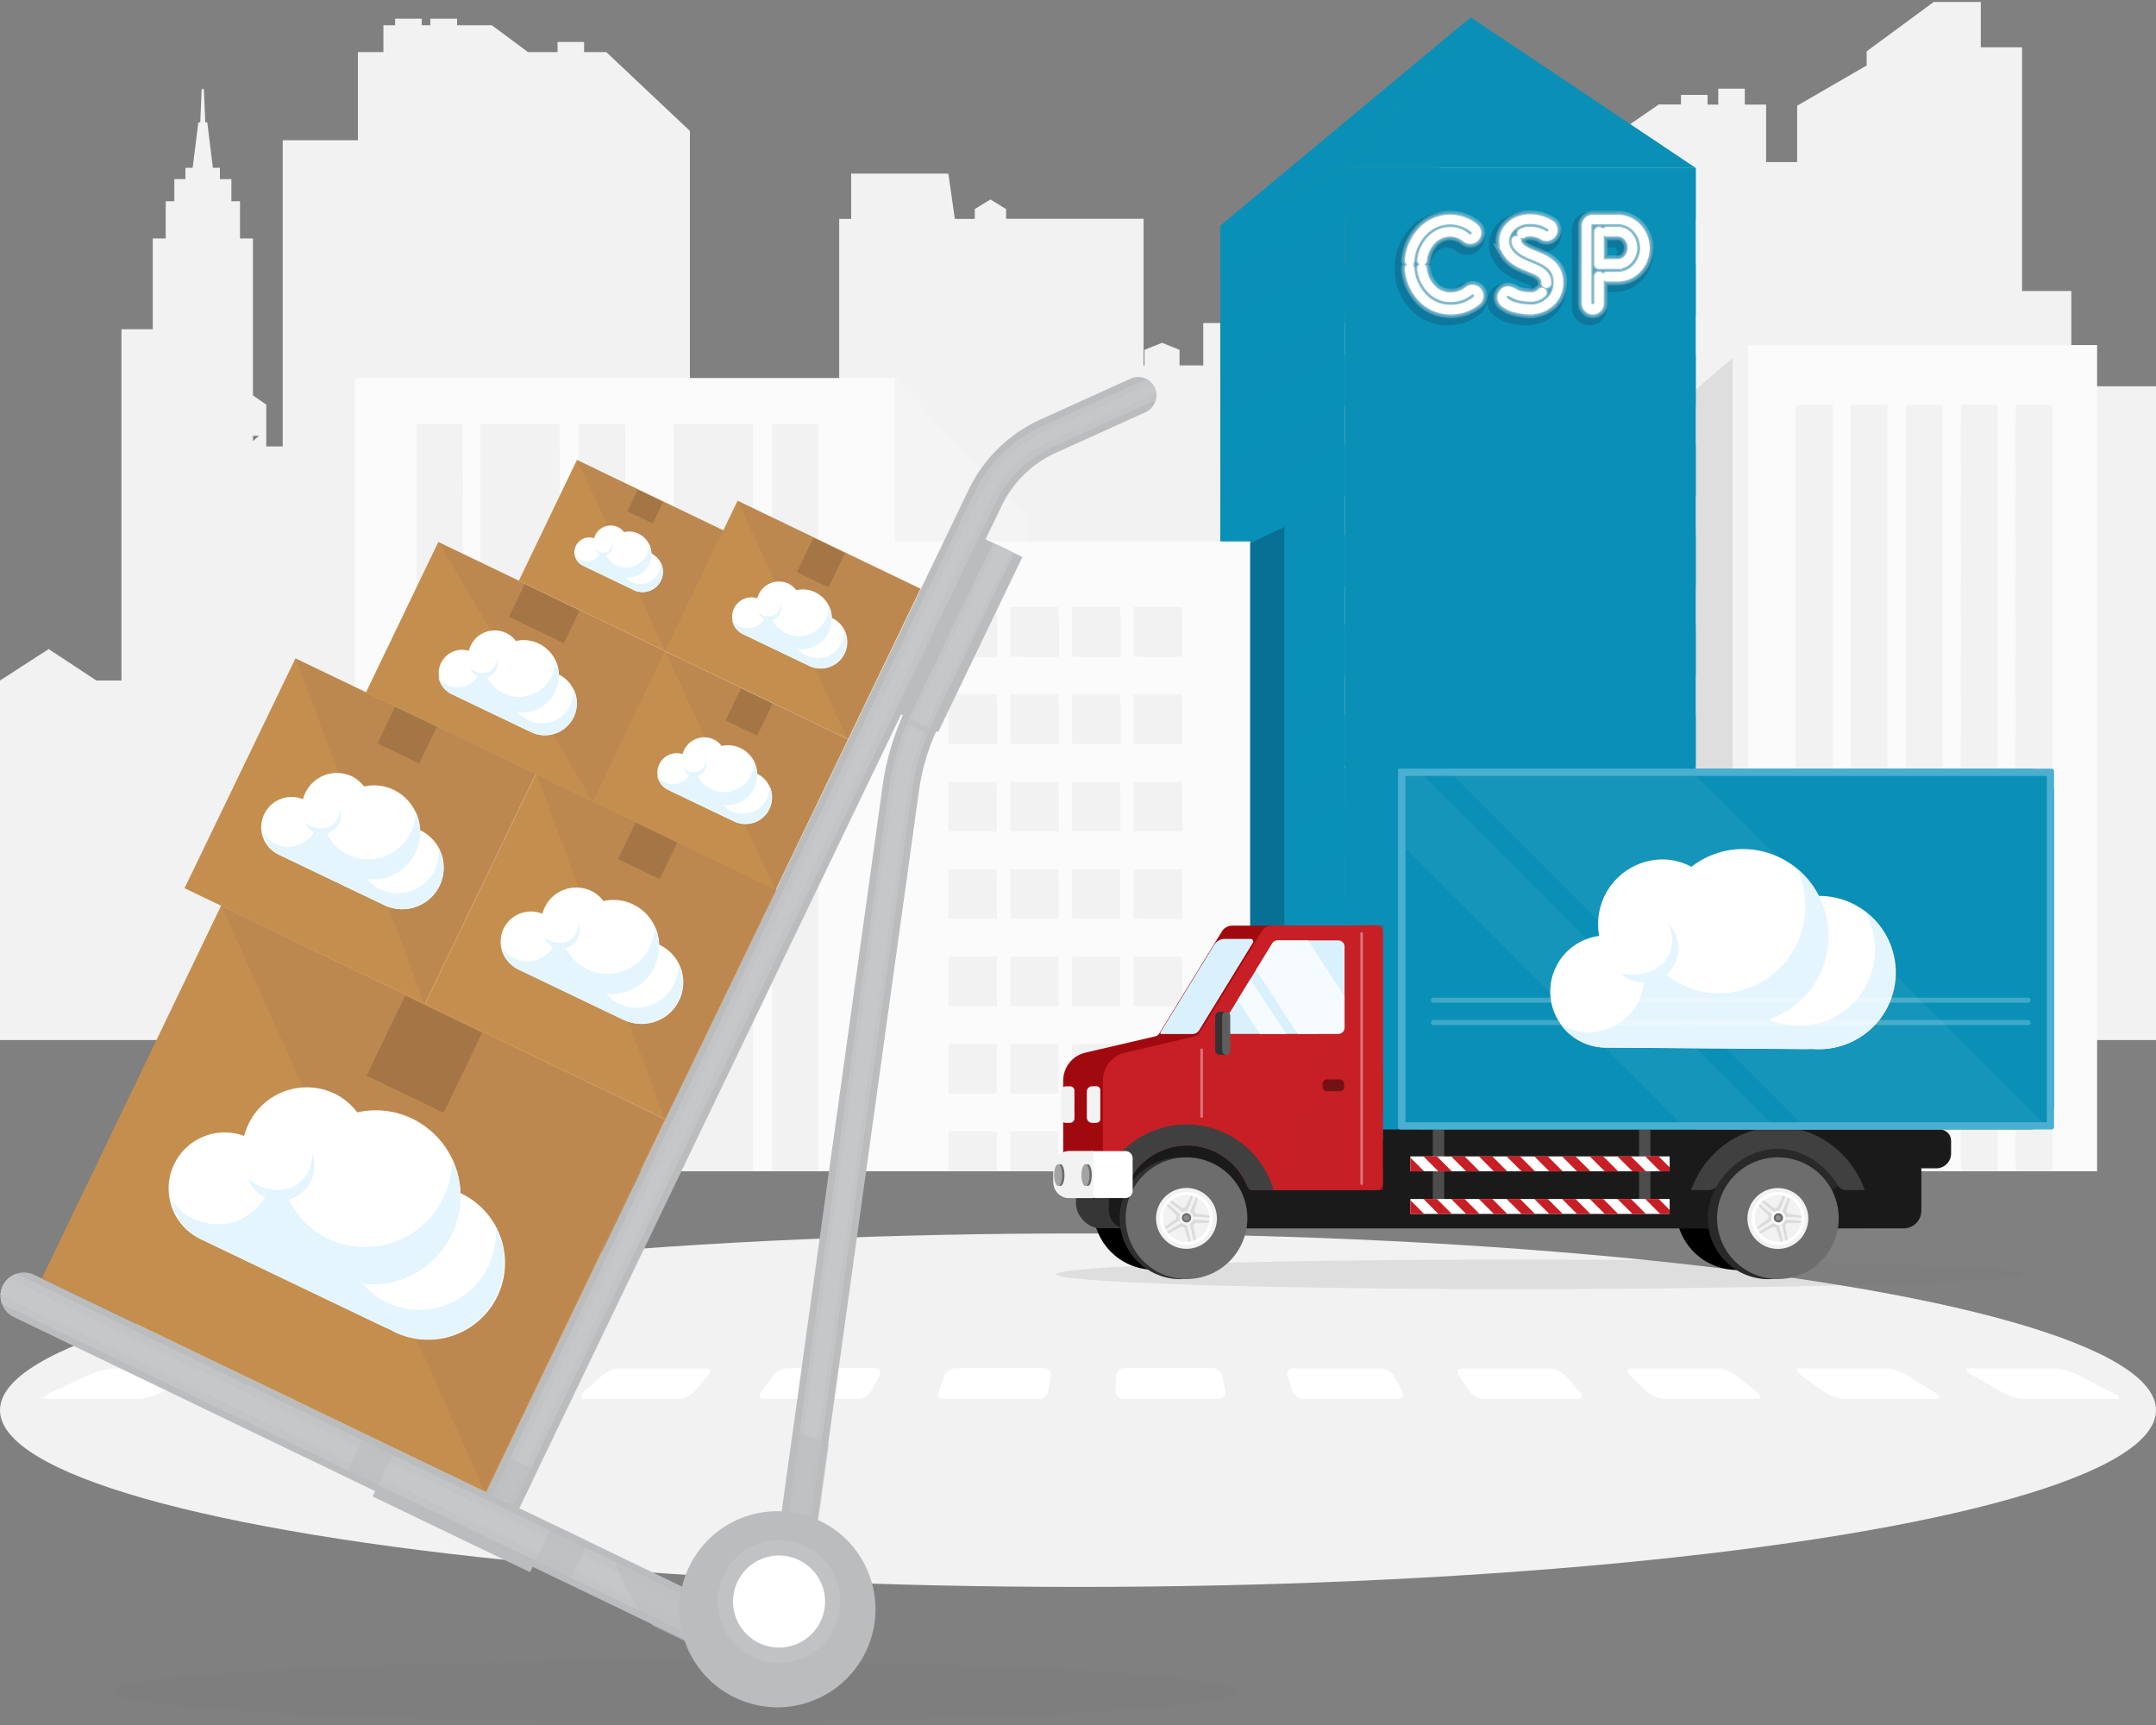 <svg xmlns="http://www.w3.org/2000/svg" xmlns:xlink="http://www.w3.org/1999/xlink" viewBox="0 0 500 400"><rect x="0" y="0" width="500" height="400" fill="#808080" stroke="none"/><defs><style>.cls-1,.cls-18,.cls-20,.cls-22,.cls-25,.cls-26,.cls-27,.cls-28{fill:none;}.cls-2{fill:#fff;}.cls-3{isolation:isolate;}.cls-30,.cls-31,.cls-4,.cls-7{fill:#f2f2f2;}.cls-5{clip-path:url(#clip-path);}.cls-6{fill:#fbfbfb;}.cls-10,.cls-11,.cls-13,.cls-14,.cls-15,.cls-17,.cls-29,.cls-31,.cls-32,.cls-41,.cls-47,.cls-62,.cls-7{mix-blend-mode:multiply;}.cls-8{fill:#dedede;}.cls-10,.cls-11,.cls-12,.cls-13,.cls-14,.cls-15,.cls-41,.cls-9{fill:#0a90b7;}.cls-10,.cls-11,.cls-14,.cls-15,.cls-30,.cls-31,.cls-9{fill-rule:evenodd;}.cls-10{opacity:0.71;}.cls-11{opacity:0.31;}.cls-13{opacity:0.18;}.cls-14{opacity:0.34;}.cls-15,.cls-23{opacity:0.13;}.cls-16{fill:#085e84;opacity:0.66;}.cls-17{opacity:0.25;}.cls-18{stroke:#162e51;stroke-width:4.97px;}.cls-19{opacity:0.2;}.cls-20,.cls-22,.cls-25,.cls-26,.cls-27,.cls-28,.cls-71{stroke:#fff;}.cls-20{stroke-width:3.59px;}.cls-21{opacity:0.15;}.cls-22{stroke-width:3.11px;}.cls-24{opacity:0.3;}.cls-25{stroke-width:2.4px;}.cls-26{stroke-width:1.8px;}.cls-27{stroke-width:1.2px;}.cls-28{stroke-width:0.54px;}.cls-29{fill:#f4f4f4;}.cls-31{opacity:0.36;}.cls-32{fill:#757575;opacity:0.16;}.cls-33,.cls-36{fill:#babcbe;}.cls-34{fill:#c2c4c6;}.cls-35{fill:#c5c7c9;}.cls-36{opacity:0.5;}.cls-37{fill:#c0c2c4;}.cls-38{fill:#c48e4e;}.cls-39{fill:#b28252;}.cls-39,.cls-63{opacity:0.45;}.cls-40{fill:#e4f5fe;}.cls-41{opacity:0.32;}.cls-42{fill:#a00a0f;}.cls-43{fill:#363636;}.cls-44{fill:#1a1a1a;}.cls-45{fill:#303030;}.cls-46{fill:#6d6d6d;}.cls-47{fill:#dbdbdb;}.cls-48{fill:#6e6e6e;}.cls-49{fill:#8c8c8c;}.cls-50,.cls-62{fill:#c71f25;}.cls-51{fill:#d9f1fd;}.cls-52{clip-path:url(#clip-path-2);}.cls-53{fill:#f5fbfe;}.cls-54{fill:#333;}.cls-55{fill:#5e5e5e;}.cls-56{fill:#292929;}.cls-57{fill:#696969;}.cls-58{clip-path:url(#clip-path-3);}.cls-59{fill:#404040;}.cls-60{fill:#6b6b6b;}.cls-61{fill:#a3a3a3;}.cls-62{opacity:0.49;}.cls-63{fill:#bfbfbf;stroke:#e8e8e8;stroke-width:0.6px;}.cls-63,.cls-71{stroke-linecap:round;stroke-miterlimit:10;}.cls-64{opacity:0.42;}.cls-65{fill:#4d4d4d;}.cls-66{clip-path:url(#clip-path-4);}.cls-67{clip-path:url(#clip-path-5);}.cls-68{clip-path:url(#clip-path-6);}.cls-69{opacity:0.05;}.cls-70{opacity:0.22;}.cls-71{fill:#e0e0e0;stroke-width:1.17px;}.cls-72{fill:#4bafd2;}</style><clipPath id="clip-path"><rect class="cls-1" x="38.67" width="480.7" height="271.6"/></clipPath><clipPath id="clip-path-2"><path class="cls-1" d="M284.8,239.75h25.56a1.47,1.47,0,0,0,1.47-1.47V219.54a1.47,1.47,0,0,0-1.47-1.47H296.3a1.48,1.48,0,0,0-1.25.7l-11.5,18.74A1.47,1.47,0,0,0,284.8,239.75Z"/></clipPath><clipPath id="clip-path-3"><path class="cls-1" d="M261,244.08l16.23-3.79a1.43,1.43,0,0,0,.89-.65l14.25-23.24a3.78,3.78,0,0,1,3.22-1.8h25.4a1.42,1.42,0,0,1,1.42,1.42s1-21.37,2.29,46h126.9c5.06.67,2.29,11.66,2.29,11.66a2.28,2.28,0,0,1-2.29,2.29H428.22a2.27,2.27,0,0,1-2-1.11c-2.86-4.75-8.07-8.47-14-8.47s-11.17,3.72-14,8.47a2.27,2.27,0,0,1-1.95,1.11h-71.6a2.29,2.29,0,0,1-2.3-2.29v.87a1.42,1.42,0,0,1-1.42,1.42H290.58a1.39,1.39,0,0,1-1.3-.87,15.08,15.08,0,0,0-28,0A1.42,1.42,0,0,1,260,276h-2.79a1.43,1.43,0,0,1-1.43-1.42v-24A6.66,6.66,0,0,1,261,244.08Z"/></clipPath><clipPath id="clip-path-4"><rect class="cls-2" x="327.07" y="268.16" width="60.14" height="3.46" transform="translate(714.28 539.77) rotate(180)"/></clipPath><clipPath id="clip-path-5"><rect class="cls-2" x="327.07" y="278.03" width="60.14" height="3.46" transform="translate(714.28 559.52) rotate(180)"/></clipPath><clipPath id="clip-path-6"><path class="cls-1" d="M329.9,178.24H470.72a5.64,5.64,0,0,1,5.64,5.64v78a0,0,0,0,1,0,0H329.9a5.64,5.64,0,0,1-5.64-5.64V183.88A5.64,5.64,0,0,1,329.9,178.24Z" transform="translate(800.62 440.15) rotate(180)"/></clipPath></defs><g class="cls-3"><g id="Layer_7" data-name="Layer 7"><ellipse class="cls-4" cx="250" cy="327" rx="250" ry="40.98"/><path class="cls-2" d="M490.78,324.4H469.21a13,13,0,0,1-5.07-1.69L457.58,319c-1.63-.94-2.06-1.7-1-1.7h20.25a15.37,15.37,0,0,1,5.32,1.7l7.38,3.76C491.41,323.64,492,324.4,490.78,324.4Zm-41.68,0H427.53a9.35,9.35,0,0,1-4.47-1.69L417.84,319c-1.3-.94-1.47-1.7-.37-1.7h20.26a11.24,11.24,0,0,1,4.71,1.7l6.05,3.76C450,323.64,450.27,324.4,449.1,324.4Zm-41.69,0H385.84a6.54,6.54,0,0,1-3.87-1.69L378.09,319c-1-.94-.86-1.7.23-1.7h20.26a8,8,0,0,1,4.11,1.7l4.72,3.76C408.58,323.64,408.58,324.4,407.41,324.4Zm-41.68,0H344.16a4.42,4.42,0,0,1-3.27-1.69L338.34,319c-.64-.94-.26-1.7.84-1.7h20.25A5.51,5.51,0,0,1,363,319l3.37,3.76C367.16,323.64,366.9,324.4,365.73,324.4Zm-41.69,0H302.47a2.87,2.87,0,0,1-2.66-1.69L298.59,319c-.3-.94.34-1.7,1.44-1.7h20.26a3.62,3.62,0,0,1,2.91,1.7l2,3.76C325.75,323.64,325.21,324.4,324,324.4Zm-41.68,0H260.79a1.88,1.88,0,0,1-2.07-1.69l.12-3.76a1.94,1.94,0,0,1,2.05-1.7h20.25a2.35,2.35,0,0,1,2.31,1.7l.71,3.76C284.33,323.64,283.53,324.4,282.36,324.4Zm-41.69,0H219.1c-1.17,0-1.82-.76-1.46-1.69l1.45-3.76a3,3,0,0,1,2.65-1.7H242c1.1,0,1.87.76,1.71,1.7l-.63,3.76A2.37,2.37,0,0,1,240.67,324.4Zm-41.68,0H177.42c-1.17,0-1.56-.76-.86-1.69l2.79-3.76a4.55,4.55,0,0,1,3.24-1.7h20.26c1.1,0,1.59.76,1.1,1.7l-2,3.76A3.67,3.67,0,0,1,199,324.4Zm-41.69,0H135.73c-1.17,0-1.28-.76-.26-1.69L139.6,319a6.77,6.77,0,0,1,3.85-1.7H163.7c1.1,0,1.32.76.5,1.7l-3.29,3.76A5.53,5.53,0,0,1,157.3,324.4Zm-41.68,0H94.05c-1.17,0-1-.76.34-1.69L99.85,319a9.7,9.7,0,0,1,4.45-1.7h20.26c1.09,0,1,.76-.1,1.7l-4.64,3.76A8,8,0,0,1,115.62,324.4Zm-41.69,0H52.36c-1.17,0-.74-.76,1-1.69L60.1,319a13.46,13.46,0,0,1,5.05-1.7H85.41c1.1,0,.78.76-.7,1.7l-6,3.76A11.29,11.29,0,0,1,73.93,324.4Zm-41.68,0H10.68c-1.17,0-.48-.76,1.54-1.69L20.35,319a18.12,18.12,0,0,1,5.66-1.7H46.26c1.1,0,.52.76-1.3,1.7l-7.3,3.76A15.35,15.35,0,0,1,32.25,324.4Z"/></g><g id="Layer_5" data-name="Layer 5"><path class="cls-4" d="M480.36,89.58V67.48H468.94l0-56.51h-9.57V.45H448.46L432.9,11.9v3.28l-16.12,9.34V37.59h-7.2V24.25h-4.94V20.56h-6.16v3.69H396V22h-6.16v2.23h-5.16l-14.5,10h-5.35l-5.73,3.37h-3.57V32.06L350,29.4l-5.55,2.66v5.53h-9.06v0L313.69,56.47V74.9H301.27V70.67H286.7V74.9h-7.65v9.83h-5.5V81.12l-4.06-1.63-4.07,1.63v3.61h-.21v-34H233.33V48.49l-3.64-2.24-3.63,2.24v2.27h-4.62l-1.51-10.51H197.39V50.76h-2.77v55.92H189V89.36H160v-59L140.61,12.08h-5.15V9.74H129.3v2.34h-6.84l-8.41-6.23H106V4.33H99.81V5.85h-2V4.33H91.63V5.85H88.92v6.23H83V32.52H65.56v71H61.75V93.83l-3.09-2.14V55.29h-3V46.66h-2V41.54H51V38.9H49.37l-1.3-10.53h-.46l-.33-7.71h-.51l-.33,7.71H46L44.68,38.9H43v2.64H40.43v5.12h-2v8.63h-3V76.35H28.16V157.8H22.35l-11.06-7.29L0,157.8v83.38H500V89.58ZM58.66,101.05h1.42l-1.42,1.23Z"/></g><g id="Layer_8" data-name="Layer 8"><g class="cls-5"><rect class="cls-6" x="405.31" y="80.01" width="81.03" height="224.66"/><path class="cls-7" d="M416.43,93.88H425V304.67h-8.52Zm12.78,210.79h8.51V93.88h-8.51Zm12.77,0h8.51V93.88H442Zm12.77,0h8.52V93.88h-8.52Zm12.77,0H476V93.88h-8.52Z"/><path class="cls-4" d="M423.35,97.79h-6.84v9.62h6.84Zm12.77,9.62h-6.83V97.79h6.83Zm12.73,0h-6.71V97.79h6.71Zm-25.5,18.08h-6.84v-9.62h6.84Zm12.77,0h-6.83v-9.62h6.83Zm12.73,0h-6.71v-9.62h6.71Zm-25.5,18.08h-6.84V134h6.84Zm12.77,0h-6.83V134h6.83Zm12.73,0h-6.71V134h6.71Zm-25.5,18.07h-6.84V152h6.84Zm12.77,0h-6.83V152h6.83Zm12.73,0h-6.71V152h6.71Zm-25.5,18.08h-6.84v-9.61h6.84Zm12.77,0h-6.83v-9.61h6.83Zm12.73,0h-6.71v-9.61h6.71Zm-25.5,18.08h-6.84v-9.62h6.84Zm12.77,0h-6.83v-9.62h6.83Zm12.73,0h-6.71v-9.62h6.71Zm-25.5,18.08h-6.84v-9.62h6.84Zm12.77,0h-6.83v-9.62h6.83Zm12.73,0h-6.71v-9.62h6.71ZM423.35,234h-6.84v-9.62h6.84Zm12.77,0h-6.83v-9.62h6.83Zm12.73,0h-6.71v-9.62h6.71ZM423.35,252h-6.84v-9.62h6.84Zm12.77,0h-6.83v-9.62h6.83Zm12.73,0h-6.71v-9.62h6.71Zm-25.5,18.07h-6.84V260.5h6.84Zm12.77,0h-6.83V260.5h6.83Zm12.73,0h-6.71V260.5h6.71Zm-25.5,18.08h-6.84v-9.61h6.84Zm12.77,0h-6.83v-9.61h6.83Zm12.73,0h-6.71v-9.61h6.71Zm-25.5,16.67h-6.84v-8.21h6.84Zm12.77,0h-6.83v-8.21h6.83Zm25.47-197.45h-6.84V97.79h6.84Zm12.77,0h-6.84V97.79h6.84Zm-12.77,18.08h-6.84v-9.62h6.84Zm12.77,0h-6.84v-9.62h6.84Zm-12.77,18.08h-6.84V134h6.84Zm12.77,0h-6.84V134h6.84Zm-12.77,18.07h-6.84V152h6.84Zm12.77,0h-6.84V152h6.84Zm-12.77,18.08h-6.84v-9.61h6.84Zm12.77,0h-6.84v-9.61h6.84ZM461.59,197.8h-6.84v-9.62h6.84Zm12.77,0h-6.84v-9.62h6.84Zm-12.77,18.08h-6.84v-9.62h6.84Zm12.77,0h-6.84v-9.62h6.84ZM461.59,234h-6.84v-9.62h6.84Zm12.77,0h-6.84v-9.62h6.84ZM461.59,252h-6.84v-9.62h6.84Zm12.77,0h-6.84v-9.62h6.84Zm-12.77,18.07h-6.84V260.5h6.84Zm12.77,0h-6.84V260.5h6.84Zm-12.77,18.08h-6.84v-9.61h6.84Zm12.77,0h-6.84v-9.61h6.84Zm-12.77,16.67h-6.84v-8.21h6.84Zm12.77,0h-6.84v-8.21h6.84Zm-25.51,0h-6.71v-8.21h6.71Z"/><path class="cls-7" d="M423.35,97.79h-6.84v9.62h6.84Zm12.77,9.62h-6.83V97.79h6.83Zm12.73,0h-6.71V97.79h6.71Zm-25.5,18.08h-6.84v-9.62h6.84Zm12.77,0h-6.83v-9.62h6.83Zm12.73,0h-6.71v-9.62h6.71Zm-25.5,18.08h-6.84V134h6.84Zm12.77,0h-6.83V134h6.83Zm12.73,0h-6.71V134h6.71Zm-25.5,18.07h-6.84V152h6.84Zm12.77,0h-6.83V152h6.83Zm12.73,0h-6.71V152h6.71Zm-25.5,18.08h-6.84v-9.61h6.84Zm12.77,0h-6.83v-9.61h6.83Zm12.73,0h-6.71v-9.61h6.71Zm-25.5,18.08h-6.84v-9.62h6.84Zm12.77,0h-6.83v-9.62h6.83Zm12.73,0h-6.71v-9.62h6.71Zm-25.5,18.08h-6.84v-9.62h6.84Zm12.77,0h-6.83v-9.62h6.83Zm12.73,0h-6.71v-9.62h6.71ZM423.35,234h-6.84v-9.62h6.84Zm12.77,0h-6.83v-9.62h6.83Zm12.73,0h-6.71v-9.62h6.71ZM423.35,252h-6.84v-9.62h6.84Zm12.77,0h-6.83v-9.62h6.83Zm12.73,0h-6.71v-9.62h6.71Zm-25.5,18.07h-6.84V260.5h6.84Zm12.77,0h-6.83V260.5h6.83Zm12.73,0h-6.71V260.5h6.71Zm-25.5,18.08h-6.84v-9.61h6.84Zm12.77,0h-6.83v-9.61h6.83Zm12.73,0h-6.71v-9.61h6.71Zm-25.5,16.67h-6.84v-8.21h6.84Zm12.77,0h-6.83v-8.21h6.83Zm25.47-197.45h-6.84V97.79h6.84Zm12.77,0h-6.84V97.79h6.84Zm-12.77,18.08h-6.84v-9.62h6.84Zm12.77,0h-6.84v-9.62h6.84Zm-12.77,18.08h-6.84V134h6.84Zm12.77,0h-6.84V134h6.84Zm-12.77,18.07h-6.84V152h6.84Zm12.77,0h-6.84V152h6.84Zm-12.77,18.08h-6.84v-9.61h6.84Zm12.77,0h-6.84v-9.61h6.84ZM461.59,197.8h-6.84v-9.62h6.84Zm12.77,0h-6.84v-9.62h6.84Zm-12.77,18.08h-6.84v-9.62h6.84Zm12.77,0h-6.84v-9.62h6.84ZM461.59,234h-6.84v-9.62h6.84Zm12.77,0h-6.84v-9.62h6.84ZM461.59,252h-6.84v-9.62h6.84Zm12.77,0h-6.84v-9.62h6.84Zm-12.77,18.07h-6.84V260.5h6.84Zm12.77,0h-6.84V260.5h6.84Zm-12.77,18.08h-6.84v-9.61h6.84Zm12.77,0h-6.84v-9.61h6.84Zm-12.77,16.67h-6.84v-8.21h6.84Zm12.77,0h-6.84v-8.21h6.84Zm-25.51,0h-6.71v-8.21h6.71Z"/><polygon class="cls-8" points="378 103.41 378 304.67 401.86 304.67 401.86 82.97 378 103.41"/><polygon class="cls-4" points="405.31 80.01 401.86 82.97 401.86 304.67 405.31 304.67 405.31 80.01"/><polygon class="cls-9" points="341.09 4.03 283.01 52.34 311.88 38.95 341.09 4.03"/><polygon class="cls-10" points="341.09 4.03 283.01 52.34 311.88 38.95 341.09 4.03"/><polygon class="cls-9" points="283.01 323.57 311.88 310.18 311.88 38.95 283.01 52.34 283.01 323.57 283.01 323.57"/><polygon class="cls-11" points="283.01 323.57 311.88 310.18 311.88 38.95 283.01 52.34 283.01 323.57 283.01 323.57"/><path class="cls-12" d="M283,95.67v11.84l28.87-13.38V82.29L283,95.67Zm0,20.87,28.87-13.39V115L283,128.38V116.54Zm0,20.86L311.88,124v11.84L283,149.24V137.4Zm0,20.87,28.87-13.39v11.84L283,170.11V158.27Zm0,20.86,28.87-13.38v11.83L283,191V179.13ZM283,200l28.87-13.39v11.84L283,211.83V200Zm0,20.86,28.87-13.38v11.83L283,232.7V220.86Zm0,20.87,28.87-13.39v11.84L283,253.56V241.73Zm0,20.86,28.87-13.38V261L283,274.43V262.59Zm0,20.87,28.87-13.39v11.84L283,295.29V283.46ZM311.88,39V50.79L283,64.17V52.34L311.88,39ZM283,304.32l28.87-13.39v11.84L283,316.16V304.32Zm0-229.51,28.87-13.39V73.26L283,86.65V74.81Z"/><path class="cls-13" d="M283,95.67v11.84l28.87-13.38V82.29L283,95.67Zm0,20.87,28.87-13.39V115L283,128.38V116.54Zm0,20.86L311.88,124v11.84L283,149.24V137.4Zm0,20.87,28.87-13.39v11.84L283,170.11V158.27Zm0,20.86,28.87-13.38v11.83L283,191V179.13ZM283,200l28.87-13.39v11.84L283,211.83V200Zm0,20.86,28.87-13.38v11.83L283,232.7V220.86Zm0,20.87,28.87-13.39v11.84L283,253.56V241.73Zm0,20.86,28.87-13.38V261L283,274.43V262.59Zm0,20.87,28.87-13.39v11.84L283,295.29V283.46ZM311.88,39V50.79L283,64.17V52.34L311.88,39ZM283,304.32l28.87-13.39v11.84L283,316.16V304.32Zm0-229.51,28.87-13.39V73.26L283,86.65V74.81Z"/><polygon class="cls-9" points="341.09 4.03 393.25 38.95 311.88 38.95 341.09 4.03"/><polygon class="cls-14" points="341.09 4.03 393.25 38.95 311.88 38.95 341.09 4.03"/><polygon class="cls-9" points="393.25 310.18 311.88 310.18 311.88 38.95 393.25 38.95 393.25 310.18 393.25 310.18"/><polygon class="cls-15" points="393.25 310.18 311.88 310.18 311.88 38.95 393.25 38.95 393.25 310.18 393.25 310.18"/><path class="cls-12" d="M311.88,82.29V94.13h81.37V82.29Zm0,20.86h81.37V115H311.88V103.15Zm0,20.87h81.37v11.84H311.88V124Zm0,20.86h81.37v11.84H311.88V144.88Zm0,20.87h81.37v11.83H311.88V165.75Zm0,20.86h81.37v11.84H311.88V186.61Zm0,20.87h81.37v11.83H311.88V207.48Zm0,20.86h81.37v11.84H311.88V228.34Zm0,20.87h81.37V261H311.88V249.21Zm0,20.86h81.37v11.84H311.88V270.07Zm0,20.86h81.37v11.84H311.88V290.93Zm0-229.51h81.37V73.26H311.88V61.42Zm81.37-10.63H311.88V39h81.37V50.79Z"/><polygon class="cls-16" points="297.85 122.2 297.85 275.09 281.16 275.09 281.16 130.12 297.85 122.2"/><g class="cls-17"><path class="cls-18" d="M335.52,72.93a9.15,9.15,0,0,1-6.89-3.2,11.14,11.14,0,0,1-2.72-6.49.2.2,0,0,1,.18-.22.22.22,0,0,1,.23.18,10.79,10.79,0,0,0,2.61,6.26,8.78,8.78,0,0,0,6.59,3.06,9.71,9.71,0,0,0,3.08-.46,9.58,9.58,0,0,0,2.88-1.56,1.26,1.26,0,0,0,.47-.82,1.23,1.23,0,0,0-.25-.91,1.22,1.22,0,0,0-1.72-.22,7.25,7.25,0,0,1-2.15,1.17,7.45,7.45,0,0,1-2.31.33,6.31,6.31,0,0,1-4.74-2.22,8.21,8.21,0,0,1-2-4.64A.2.2,0,0,1,329,63a.21.21,0,0,1,.22.18,7.84,7.84,0,0,0,1.88,4.4,5.91,5.91,0,0,0,4.44,2.09,6.91,6.91,0,0,0,2.18-.31,6.75,6.75,0,0,0,2-1.11,1.64,1.64,0,0,1,2.31.3,1.63,1.63,0,0,1-.3,2.3,9.77,9.77,0,0,1-3,1.63A10.18,10.18,0,0,1,335.52,72.93Zm-9.41-11.4h0a.22.22,0,0,1-.19-.22,11.23,11.23,0,0,1,2.73-6.51,9.15,9.15,0,0,1,6.89-3.2,8.65,8.65,0,0,1,3,.54,9.32,9.32,0,0,1,2.69,1.52,1.66,1.66,0,0,1,.6,1.11,1.64,1.64,0,0,1-2.67,1.45,5.71,5.71,0,0,0-1.74-1,5.54,5.54,0,0,0-1.89-.34A5.91,5.91,0,0,0,331.08,57a7.83,7.83,0,0,0-1.87,4.31.2.2,0,0,1-.23.18.22.22,0,0,1-.18-.23,8.11,8.11,0,0,1,2-4.53,6.28,6.28,0,0,1,4.74-2.23,5.87,5.87,0,0,1,2,.36,6.39,6.39,0,0,1,1.86,1.06,1.23,1.23,0,0,0,2-1.09A1.21,1.21,0,0,0,341,54a9.12,9.12,0,0,0-2.57-1.46,8.54,8.54,0,0,0-2.87-.5,8.77,8.77,0,0,0-6.59,3,10.86,10.86,0,0,0-2.62,6.27A.19.19,0,0,1,326.11,61.53Z"/></g><g class="cls-19"><path class="cls-20" d="M336.3,72a9.16,9.16,0,0,1-6.89-3.19,11.23,11.23,0,0,1-2.72-6.5.21.21,0,0,1,.19-.22.22.22,0,0,1,.22.19,10.84,10.84,0,0,0,2.62,6.25,8.72,8.72,0,0,0,6.58,3.06,9.67,9.67,0,0,0,3.08-.45,9.55,9.55,0,0,0,2.89-1.57,1.23,1.23,0,0,0,.22-1.73,1.24,1.24,0,0,0-1.73-.22,6.87,6.87,0,0,1-2.14,1.17,7.17,7.17,0,0,1-2.32.34,6.32,6.32,0,0,1-4.74-2.23,8.17,8.17,0,0,1-2-4.63.22.22,0,0,1,.18-.23.21.21,0,0,1,.23.19,7.71,7.71,0,0,0,1.88,4.4,5.94,5.94,0,0,0,4.43,2.09,6.92,6.92,0,0,0,2.19-.32,6.5,6.5,0,0,0,2-1.1,1.65,1.65,0,0,1,2.31.29,1.66,1.66,0,0,1,.32,1.22,1.61,1.61,0,0,1-.62,1.09,10.1,10.1,0,0,1-3,1.63A10.2,10.2,0,0,1,336.3,72Zm-9.4-11.39h0a.21.21,0,0,1-.19-.22,11.23,11.23,0,0,1,2.72-6.51,9.13,9.13,0,0,1,6.89-3.2,8.93,8.93,0,0,1,3,.53A9.13,9.13,0,0,1,342,52.72a1.66,1.66,0,0,1,.6,1.11,1.68,1.68,0,0,1-.36,1.2,1.65,1.65,0,0,1-2.31.24,6.16,6.16,0,0,0-1.74-1,5.59,5.59,0,0,0-1.9-.33A5.93,5.93,0,0,0,331.87,56,7.83,7.83,0,0,0,330,60.34a.2.2,0,0,1-.23.18.2.2,0,0,1-.18-.22,8.2,8.2,0,0,1,2-4.54,6.34,6.34,0,0,1,4.74-2.22,6.12,6.12,0,0,1,2,.35A6.53,6.53,0,0,1,340.2,55a1.23,1.23,0,0,0,1.73-.18,1.21,1.21,0,0,0,.27-.9,1.27,1.27,0,0,0-.45-.83,8.66,8.66,0,0,0-2.57-1.46,8.37,8.37,0,0,0-2.88-.51,8.76,8.76,0,0,0-6.58,3.06,10.77,10.77,0,0,0-2.62,6.27A.21.21,0,0,1,326.9,60.59Z"/></g><g class="cls-21"><path class="cls-22" d="M336.3,72a9.16,9.16,0,0,1-6.89-3.19,11.23,11.23,0,0,1-2.72-6.5.21.21,0,0,1,.19-.22.22.22,0,0,1,.22.19,10.84,10.84,0,0,0,2.62,6.25,8.72,8.72,0,0,0,6.58,3.06,9.67,9.67,0,0,0,3.08-.45,9.55,9.55,0,0,0,2.89-1.57,1.23,1.23,0,0,0,.22-1.73,1.24,1.24,0,0,0-1.73-.22,6.87,6.87,0,0,1-2.14,1.17,7.17,7.17,0,0,1-2.32.34,6.32,6.32,0,0,1-4.74-2.23,8.17,8.17,0,0,1-2-4.63.22.22,0,0,1,.18-.23.21.21,0,0,1,.23.19,7.71,7.71,0,0,0,1.88,4.4,5.94,5.94,0,0,0,4.43,2.09,6.92,6.92,0,0,0,2.19-.32,6.5,6.5,0,0,0,2-1.1,1.65,1.65,0,0,1,2.31.29,1.66,1.66,0,0,1,.32,1.22,1.61,1.61,0,0,1-.62,1.09,10.1,10.1,0,0,1-3,1.63A10.2,10.2,0,0,1,336.3,72Zm-9.4-11.39h0a.21.21,0,0,1-.19-.22,11.23,11.23,0,0,1,2.72-6.51,9.13,9.13,0,0,1,6.89-3.2,8.93,8.93,0,0,1,3,.53A9.13,9.13,0,0,1,342,52.72a1.66,1.66,0,0,1,.6,1.11,1.68,1.68,0,0,1-.36,1.2,1.65,1.65,0,0,1-2.31.24,6.16,6.16,0,0,0-1.74-1,5.59,5.59,0,0,0-1.9-.33A5.93,5.93,0,0,0,331.87,56,7.83,7.83,0,0,0,330,60.34a.2.2,0,0,1-.23.18.2.2,0,0,1-.18-.22,8.2,8.2,0,0,1,2-4.54,6.34,6.34,0,0,1,4.74-2.22,6.12,6.12,0,0,1,2,.35A6.53,6.53,0,0,1,340.2,55a1.23,1.23,0,0,0,1.73-.18,1.21,1.21,0,0,0,.27-.9,1.27,1.27,0,0,0-.45-.83,8.66,8.66,0,0,0-2.57-1.46,8.37,8.37,0,0,0-2.88-.51,8.76,8.76,0,0,0-6.58,3.06,10.77,10.77,0,0,0-2.62,6.27A.21.21,0,0,1,326.9,60.59Z"/></g><path class="cls-23" d="M336.3,72a9.16,9.16,0,0,1-6.89-3.19,11.23,11.23,0,0,1-2.72-6.5.21.21,0,0,1,.19-.22.22.22,0,0,1,.22.19,10.84,10.84,0,0,0,2.62,6.25,8.72,8.72,0,0,0,6.58,3.06,9.67,9.67,0,0,0,3.08-.45,9.55,9.55,0,0,0,2.89-1.57,1.23,1.23,0,0,0,.22-1.73,1.24,1.24,0,0,0-1.73-.22,6.87,6.87,0,0,1-2.14,1.17,7.17,7.17,0,0,1-2.32.34,6.32,6.32,0,0,1-4.74-2.23,8.17,8.17,0,0,1-2-4.63.22.22,0,0,1,.18-.23.21.21,0,0,1,.23.19,7.71,7.71,0,0,0,1.88,4.4,5.94,5.94,0,0,0,4.43,2.09,6.92,6.92,0,0,0,2.19-.32,6.5,6.5,0,0,0,2-1.1,1.65,1.65,0,0,1,2.31.29,1.66,1.66,0,0,1,.32,1.22,1.61,1.61,0,0,1-.62,1.09,10.1,10.1,0,0,1-3,1.63A10.2,10.2,0,0,1,336.3,72Zm-9.4-11.39h0a.21.21,0,0,1-.19-.22,11.23,11.23,0,0,1,2.72-6.51,9.13,9.13,0,0,1,6.89-3.2,8.93,8.93,0,0,1,3,.53A9.13,9.13,0,0,1,342,52.72a1.66,1.66,0,0,1,.6,1.11,1.68,1.68,0,0,1-.36,1.2,1.65,1.65,0,0,1-2.31.24,6.16,6.16,0,0,0-1.74-1,5.59,5.59,0,0,0-1.9-.33A5.93,5.93,0,0,0,331.87,56,7.83,7.83,0,0,0,330,60.34a.2.2,0,0,1-.23.18.2.2,0,0,1-.18-.22,8.2,8.2,0,0,1,2-4.54,6.34,6.34,0,0,1,4.74-2.22,6.12,6.12,0,0,1,2,.35A6.53,6.53,0,0,1,340.2,55a1.23,1.23,0,0,0,1.73-.18,1.21,1.21,0,0,0,.27-.9,1.27,1.27,0,0,0-.45-.83,8.66,8.66,0,0,0-2.57-1.46,8.37,8.37,0,0,0-2.88-.51,8.76,8.76,0,0,0-6.58,3.06,10.77,10.77,0,0,0-2.62,6.27A.21.21,0,0,1,326.9,60.59Z"/><g class="cls-24"><path class="cls-25" d="M336.3,72a9.16,9.16,0,0,1-6.89-3.19,11.23,11.23,0,0,1-2.72-6.5.21.21,0,0,1,.19-.22.22.22,0,0,1,.22.19,10.84,10.84,0,0,0,2.62,6.25,8.72,8.72,0,0,0,6.58,3.06,9.67,9.67,0,0,0,3.08-.45,9.55,9.55,0,0,0,2.89-1.57,1.23,1.23,0,0,0,.22-1.73,1.24,1.24,0,0,0-1.73-.22,6.87,6.87,0,0,1-2.14,1.17,7.17,7.17,0,0,1-2.32.34,6.32,6.32,0,0,1-4.74-2.23,8.17,8.17,0,0,1-2-4.63.22.22,0,0,1,.18-.23.21.21,0,0,1,.23.19,7.71,7.71,0,0,0,1.88,4.4,5.94,5.94,0,0,0,4.43,2.09,6.92,6.92,0,0,0,2.19-.32,6.5,6.5,0,0,0,2-1.1,1.65,1.65,0,0,1,2.31.29,1.66,1.66,0,0,1,.32,1.22,1.61,1.61,0,0,1-.62,1.09,10.1,10.1,0,0,1-3,1.63A10.2,10.2,0,0,1,336.3,72Zm-9.4-11.39h0a.21.21,0,0,1-.19-.22,11.23,11.23,0,0,1,2.72-6.51,9.13,9.13,0,0,1,6.89-3.2,8.93,8.93,0,0,1,3,.53A9.13,9.13,0,0,1,342,52.72a1.66,1.66,0,0,1,.6,1.11,1.68,1.68,0,0,1-.36,1.2,1.65,1.65,0,0,1-2.31.24,6.16,6.16,0,0,0-1.74-1,5.59,5.59,0,0,0-1.9-.33A5.93,5.93,0,0,0,331.87,56,7.83,7.83,0,0,0,330,60.34a.2.2,0,0,1-.23.18.2.2,0,0,1-.18-.22,8.2,8.2,0,0,1,2-4.54,6.34,6.34,0,0,1,4.74-2.22,6.12,6.12,0,0,1,2,.35A6.53,6.53,0,0,1,340.2,55a1.23,1.23,0,0,0,1.73-.18,1.21,1.21,0,0,0,.27-.9,1.27,1.27,0,0,0-.45-.83,8.66,8.66,0,0,0-2.57-1.46,8.37,8.37,0,0,0-2.88-.51,8.76,8.76,0,0,0-6.58,3.06,10.77,10.77,0,0,0-2.62,6.27A.21.21,0,0,1,326.9,60.59Z"/></g><path class="cls-26" d="M336.3,72a9.16,9.16,0,0,1-6.89-3.19,11.23,11.23,0,0,1-2.72-6.5.21.21,0,0,1,.19-.22.22.22,0,0,1,.22.19,10.84,10.84,0,0,0,2.62,6.25,8.72,8.72,0,0,0,6.58,3.06,9.67,9.67,0,0,0,3.08-.45,9.55,9.55,0,0,0,2.89-1.57,1.23,1.23,0,0,0,.22-1.73,1.24,1.24,0,0,0-1.73-.22,6.87,6.87,0,0,1-2.14,1.17,7.17,7.17,0,0,1-2.32.34,6.32,6.32,0,0,1-4.74-2.23,8.17,8.17,0,0,1-2-4.63.22.22,0,0,1,.18-.23.21.21,0,0,1,.23.19,7.71,7.71,0,0,0,1.88,4.4,5.94,5.94,0,0,0,4.43,2.09,6.92,6.92,0,0,0,2.19-.32,6.5,6.5,0,0,0,2-1.1,1.65,1.65,0,0,1,2.31.29,1.66,1.66,0,0,1,.32,1.22,1.61,1.61,0,0,1-.62,1.09,10.1,10.1,0,0,1-3,1.63A10.2,10.2,0,0,1,336.3,72Zm-9.4-11.39h0a.21.21,0,0,1-.19-.22,11.23,11.23,0,0,1,2.72-6.51,9.13,9.13,0,0,1,6.89-3.2,8.93,8.93,0,0,1,3,.53A9.13,9.13,0,0,1,342,52.72a1.66,1.66,0,0,1,.6,1.11,1.68,1.68,0,0,1-.36,1.2,1.65,1.65,0,0,1-2.31.24,6.16,6.16,0,0,0-1.74-1,5.59,5.59,0,0,0-1.9-.33A5.93,5.93,0,0,0,331.87,56,7.83,7.83,0,0,0,330,60.34a.2.2,0,0,1-.23.18.2.2,0,0,1-.18-.22,8.2,8.2,0,0,1,2-4.54,6.34,6.34,0,0,1,4.74-2.22,6.12,6.12,0,0,1,2,.35A6.53,6.53,0,0,1,340.2,55a1.23,1.23,0,0,0,1.73-.18,1.21,1.21,0,0,0,.27-.9,1.27,1.27,0,0,0-.45-.83,8.66,8.66,0,0,0-2.57-1.46,8.37,8.37,0,0,0-2.88-.51,8.76,8.76,0,0,0-6.58,3.06,10.77,10.77,0,0,0-2.62,6.27A.21.21,0,0,1,326.9,60.59Z"/><path class="cls-27" d="M336.3,72a9.16,9.16,0,0,1-6.89-3.19,11.23,11.23,0,0,1-2.72-6.5.21.21,0,0,1,.19-.22.22.22,0,0,1,.22.19,10.84,10.84,0,0,0,2.62,6.25,8.72,8.72,0,0,0,6.58,3.06,9.67,9.67,0,0,0,3.08-.45,9.55,9.55,0,0,0,2.89-1.57,1.23,1.23,0,0,0,.22-1.73,1.24,1.24,0,0,0-1.73-.22,6.87,6.87,0,0,1-2.14,1.17,7.17,7.17,0,0,1-2.32.34,6.32,6.32,0,0,1-4.74-2.23,8.17,8.17,0,0,1-2-4.63.22.22,0,0,1,.18-.23.21.21,0,0,1,.23.19,7.71,7.71,0,0,0,1.88,4.4,5.94,5.94,0,0,0,4.43,2.09,6.92,6.92,0,0,0,2.19-.32,6.5,6.5,0,0,0,2-1.1,1.65,1.65,0,0,1,2.31.29,1.66,1.66,0,0,1,.32,1.22,1.61,1.61,0,0,1-.62,1.09,10.1,10.1,0,0,1-3,1.63A10.2,10.2,0,0,1,336.3,72Zm-9.4-11.39h0a.21.21,0,0,1-.19-.22,11.23,11.23,0,0,1,2.72-6.51,9.13,9.13,0,0,1,6.89-3.2,8.93,8.93,0,0,1,3,.53A9.13,9.13,0,0,1,342,52.72a1.66,1.66,0,0,1,.6,1.11,1.68,1.68,0,0,1-.36,1.2,1.65,1.65,0,0,1-2.31.24,6.16,6.16,0,0,0-1.74-1,5.59,5.59,0,0,0-1.9-.33A5.93,5.93,0,0,0,331.87,56,7.83,7.83,0,0,0,330,60.34a.2.2,0,0,1-.23.18.2.2,0,0,1-.18-.22,8.2,8.2,0,0,1,2-4.54,6.34,6.34,0,0,1,4.74-2.22,6.12,6.12,0,0,1,2,.35A6.53,6.53,0,0,1,340.2,55a1.23,1.23,0,0,0,1.73-.18,1.21,1.21,0,0,0,.27-.9,1.27,1.27,0,0,0-.45-.83,8.66,8.66,0,0,0-2.57-1.46,8.37,8.37,0,0,0-2.88-.51,8.76,8.76,0,0,0-6.58,3.06,10.77,10.77,0,0,0-2.62,6.27A.21.21,0,0,1,326.9,60.59Z"/><path class="cls-28" d="M336.3,72a9.16,9.16,0,0,1-6.89-3.19,11.23,11.23,0,0,1-2.72-6.5.21.21,0,0,1,.19-.22.22.22,0,0,1,.22.19,10.84,10.84,0,0,0,2.62,6.25,8.72,8.72,0,0,0,6.58,3.06,9.67,9.67,0,0,0,3.08-.45,9.55,9.55,0,0,0,2.89-1.57,1.23,1.23,0,0,0,.22-1.73,1.24,1.24,0,0,0-1.73-.22,6.87,6.87,0,0,1-2.14,1.17,7.17,7.17,0,0,1-2.32.34,6.32,6.32,0,0,1-4.74-2.23,8.17,8.17,0,0,1-2-4.63.22.22,0,0,1,.18-.23.21.21,0,0,1,.23.19,7.71,7.71,0,0,0,1.88,4.4,5.94,5.94,0,0,0,4.43,2.09,6.92,6.92,0,0,0,2.19-.32,6.5,6.5,0,0,0,2-1.1,1.65,1.65,0,0,1,2.31.29,1.66,1.66,0,0,1,.32,1.22,1.61,1.61,0,0,1-.62,1.09,10.1,10.1,0,0,1-3,1.63A10.2,10.2,0,0,1,336.3,72Zm-9.4-11.39h0a.21.21,0,0,1-.19-.22,11.23,11.23,0,0,1,2.72-6.51,9.13,9.13,0,0,1,6.89-3.2,8.93,8.93,0,0,1,3,.53A9.13,9.13,0,0,1,342,52.72a1.66,1.66,0,0,1,.6,1.11,1.68,1.68,0,0,1-.36,1.2,1.65,1.65,0,0,1-2.31.24,6.16,6.16,0,0,0-1.74-1,5.59,5.59,0,0,0-1.9-.33A5.93,5.93,0,0,0,331.87,56,7.83,7.83,0,0,0,330,60.34a.2.2,0,0,1-.23.18.2.2,0,0,1-.18-.22,8.2,8.2,0,0,1,2-4.54,6.34,6.34,0,0,1,4.74-2.22,6.12,6.12,0,0,1,2,.35A6.53,6.53,0,0,1,340.2,55a1.23,1.23,0,0,0,1.73-.18,1.21,1.21,0,0,0,.27-.9,1.27,1.27,0,0,0-.45-.83,8.66,8.66,0,0,0-2.57-1.46,8.37,8.37,0,0,0-2.88-.51,8.76,8.76,0,0,0-6.58,3.06,10.77,10.77,0,0,0-2.62,6.27A.21.21,0,0,1,326.9,60.59Z"/><path class="cls-2" d="M336.3,72a9.16,9.16,0,0,1-6.89-3.19,11.23,11.23,0,0,1-2.72-6.5.21.21,0,0,1,.19-.22.22.22,0,0,1,.22.19,10.84,10.84,0,0,0,2.62,6.25,8.72,8.72,0,0,0,6.58,3.06,9.67,9.67,0,0,0,3.08-.45,9.55,9.55,0,0,0,2.89-1.57,1.23,1.23,0,0,0,.22-1.73,1.24,1.24,0,0,0-1.73-.22,6.87,6.87,0,0,1-2.14,1.17,7.17,7.17,0,0,1-2.32.34,6.32,6.32,0,0,1-4.74-2.23,8.17,8.17,0,0,1-2-4.63.22.22,0,0,1,.18-.23.21.21,0,0,1,.23.19,7.71,7.71,0,0,0,1.88,4.4,5.94,5.94,0,0,0,4.43,2.09,6.92,6.92,0,0,0,2.19-.32,6.5,6.5,0,0,0,2-1.1,1.65,1.65,0,0,1,2.31.29,1.66,1.66,0,0,1,.32,1.22,1.61,1.61,0,0,1-.62,1.09,10.1,10.1,0,0,1-3,1.63A10.2,10.2,0,0,1,336.3,72Zm-9.4-11.39h0a.21.21,0,0,1-.19-.22,11.23,11.23,0,0,1,2.72-6.51,9.13,9.13,0,0,1,6.89-3.2,8.93,8.93,0,0,1,3,.53A9.13,9.13,0,0,1,342,52.72a1.66,1.66,0,0,1,.6,1.11,1.68,1.68,0,0,1-.36,1.2,1.65,1.65,0,0,1-2.31.24,6.16,6.16,0,0,0-1.74-1,5.59,5.59,0,0,0-1.9-.33A5.93,5.93,0,0,0,331.87,56,7.83,7.83,0,0,0,330,60.34a.2.2,0,0,1-.23.18.2.2,0,0,1-.18-.22,8.2,8.2,0,0,1,2-4.54,6.34,6.34,0,0,1,4.74-2.22,6.12,6.12,0,0,1,2,.35A6.53,6.53,0,0,1,340.2,55a1.23,1.23,0,0,0,1.73-.18,1.21,1.21,0,0,0,.27-.9,1.27,1.27,0,0,0-.45-.83,8.66,8.66,0,0,0-2.57-1.46,8.37,8.37,0,0,0-2.88-.51,8.76,8.76,0,0,0-6.58,3.06,10.77,10.77,0,0,0-2.62,6.27A.21.21,0,0,1,326.9,60.59Z"/><g class="cls-17"><path class="cls-18" d="M368.61,72.93A1.65,1.65,0,0,1,367,71.29v-18a1.65,1.65,0,0,1,1.65-1.65h5.8a6.25,6.25,0,0,1,4.61,2,7.07,7.07,0,0,1,0,9.56,6.25,6.25,0,0,1-4.61,2.05h-2.55a.21.21,0,0,1-.21-.21.2.2,0,0,1,.21-.2h2.55a5.84,5.84,0,0,0,4.31-1.92,6.66,6.66,0,0,0,0-9A5.86,5.86,0,0,0,374.41,52h-5.8a1.24,1.24,0,0,0-1.24,1.23v18a1.24,1.24,0,0,0,2.47,0V65.05a.2.2,0,0,1,.21-.2.2.2,0,0,1,.2.2v6.24A1.64,1.64,0,0,1,368.61,72.93Zm5.8-10.55h-4.36a.21.21,0,0,1-.21-.21V54.69a.21.21,0,0,1,.21-.21.2.2,0,0,1,.2.21V62h4.16a3,3,0,0,0,2.2-1,3.78,3.78,0,0,0,0-5.08,3,3,0,0,0-2.2-1h-2.55a.2.2,0,0,1-.21-.2.21.21,0,0,1,.21-.21h2.55a3.41,3.41,0,0,1,2.51,1.13,4.22,4.22,0,0,1,0,5.64A3.41,3.41,0,0,1,374.41,62.38Z"/></g><g class="cls-19"><path class="cls-20" d="M369.4,72a1.65,1.65,0,0,1-1.65-1.65v-18a1.65,1.65,0,0,1,1.65-1.64h5.8a6.27,6.27,0,0,1,4.61,2.05,7.06,7.06,0,0,1,0,9.55,6.23,6.23,0,0,1-4.61,2.05h-2.56a.2.2,0,0,1-.2-.2.2.2,0,0,1,.2-.21h2.56A5.86,5.86,0,0,0,379.51,62a6.66,6.66,0,0,0,0-9,5.84,5.84,0,0,0-4.31-1.92h-5.8a1.24,1.24,0,0,0-1.24,1.23v18a1.24,1.24,0,0,0,2.47,0V64.11a.21.21,0,0,1,.21-.21.2.2,0,0,1,.2.21v6.23A1.65,1.65,0,0,1,369.4,72Zm5.8-10.55h-4.36a.21.21,0,0,1-.21-.21V53.74a.2.2,0,0,1,.21-.2.2.2,0,0,1,.2.2V61h4.16a3,3,0,0,0,2.2-1,3.78,3.78,0,0,0,0-5.08,3,3,0,0,0-2.2-1h-2.56a.2.2,0,0,1-.2-.21.2.2,0,0,1,.2-.2h2.56a3.38,3.38,0,0,1,2.5,1.13,4.19,4.19,0,0,1,0,5.64A3.41,3.41,0,0,1,375.2,61.44Z"/></g><g class="cls-21"><path class="cls-22" d="M369.4,72a1.65,1.65,0,0,1-1.65-1.65v-18a1.65,1.65,0,0,1,1.65-1.64h5.8a6.27,6.27,0,0,1,4.61,2.05,7.06,7.06,0,0,1,0,9.55,6.23,6.23,0,0,1-4.61,2.05h-2.56a.2.2,0,0,1-.2-.2.2.2,0,0,1,.2-.21h2.56A5.86,5.86,0,0,0,379.51,62a6.66,6.66,0,0,0,0-9,5.84,5.84,0,0,0-4.31-1.92h-5.8a1.24,1.24,0,0,0-1.24,1.23v18a1.24,1.24,0,0,0,2.47,0V64.11a.21.21,0,0,1,.21-.21.2.2,0,0,1,.2.21v6.23A1.65,1.65,0,0,1,369.4,72Zm5.8-10.55h-4.36a.21.21,0,0,1-.21-.21V53.74a.2.2,0,0,1,.21-.2.2.2,0,0,1,.2.2V61h4.16a3,3,0,0,0,2.2-1,3.78,3.78,0,0,0,0-5.08,3,3,0,0,0-2.2-1h-2.56a.2.2,0,0,1-.2-.21.2.2,0,0,1,.2-.2h2.56a3.38,3.38,0,0,1,2.5,1.13,4.19,4.19,0,0,1,0,5.64A3.41,3.41,0,0,1,375.2,61.44Z"/></g><path class="cls-23" d="M369.4,72a1.65,1.65,0,0,1-1.65-1.65v-18a1.65,1.65,0,0,1,1.65-1.64h5.8a6.27,6.27,0,0,1,4.61,2.05,7.06,7.06,0,0,1,0,9.55,6.23,6.23,0,0,1-4.61,2.05h-2.56a.2.2,0,0,1-.2-.2.2.2,0,0,1,.2-.21h2.56A5.86,5.86,0,0,0,379.51,62a6.66,6.66,0,0,0,0-9,5.84,5.84,0,0,0-4.31-1.92h-5.8a1.24,1.24,0,0,0-1.24,1.23v18a1.24,1.24,0,0,0,2.47,0V64.11a.21.21,0,0,1,.21-.21.2.2,0,0,1,.2.21v6.23A1.65,1.65,0,0,1,369.4,72Zm5.8-10.55h-4.36a.21.21,0,0,1-.21-.21V53.74a.2.2,0,0,1,.21-.2.2.2,0,0,1,.2.2V61h4.16a3,3,0,0,0,2.2-1,3.78,3.78,0,0,0,0-5.08,3,3,0,0,0-2.2-1h-2.56a.2.2,0,0,1-.2-.21.2.2,0,0,1,.2-.2h2.56a3.38,3.38,0,0,1,2.5,1.13,4.19,4.19,0,0,1,0,5.64A3.41,3.41,0,0,1,375.2,61.44Z"/><g class="cls-24"><path class="cls-25" d="M369.4,72a1.65,1.65,0,0,1-1.65-1.65v-18a1.65,1.65,0,0,1,1.65-1.64h5.8a6.27,6.27,0,0,1,4.61,2.05,7.06,7.06,0,0,1,0,9.55,6.23,6.23,0,0,1-4.61,2.05h-2.56a.2.2,0,0,1-.2-.2.2.2,0,0,1,.2-.21h2.56A5.86,5.86,0,0,0,379.51,62a6.66,6.66,0,0,0,0-9,5.84,5.84,0,0,0-4.31-1.92h-5.8a1.24,1.24,0,0,0-1.24,1.23v18a1.24,1.24,0,0,0,2.47,0V64.11a.21.21,0,0,1,.21-.21.2.2,0,0,1,.2.21v6.23A1.65,1.65,0,0,1,369.4,72Zm5.8-10.55h-4.36a.21.21,0,0,1-.21-.21V53.74a.2.2,0,0,1,.21-.2.2.2,0,0,1,.2.2V61h4.16a3,3,0,0,0,2.2-1,3.78,3.78,0,0,0,0-5.08,3,3,0,0,0-2.2-1h-2.56a.2.2,0,0,1-.2-.21.2.2,0,0,1,.2-.2h2.56a3.38,3.38,0,0,1,2.5,1.13,4.19,4.19,0,0,1,0,5.64A3.41,3.41,0,0,1,375.2,61.44Z"/></g><path class="cls-26" d="M369.4,72a1.65,1.65,0,0,1-1.65-1.65v-18a1.65,1.65,0,0,1,1.65-1.64h5.8a6.27,6.27,0,0,1,4.61,2.05,7.06,7.06,0,0,1,0,9.55,6.23,6.23,0,0,1-4.61,2.05h-2.56a.2.2,0,0,1-.2-.2.2.2,0,0,1,.2-.21h2.56A5.86,5.86,0,0,0,379.51,62a6.66,6.66,0,0,0,0-9,5.84,5.84,0,0,0-4.31-1.92h-5.8a1.24,1.24,0,0,0-1.24,1.23v18a1.24,1.24,0,0,0,2.47,0V64.11a.21.21,0,0,1,.21-.21.2.2,0,0,1,.2.21v6.23A1.65,1.65,0,0,1,369.4,72Zm5.8-10.55h-4.36a.21.21,0,0,1-.21-.21V53.74a.2.2,0,0,1,.21-.2.2.2,0,0,1,.2.2V61h4.16a3,3,0,0,0,2.2-1,3.78,3.78,0,0,0,0-5.08,3,3,0,0,0-2.2-1h-2.56a.2.2,0,0,1-.2-.21.2.2,0,0,1,.2-.2h2.56a3.38,3.38,0,0,1,2.5,1.13,4.19,4.19,0,0,1,0,5.64A3.41,3.41,0,0,1,375.2,61.44Z"/><path class="cls-27" d="M369.4,72a1.65,1.65,0,0,1-1.65-1.65v-18a1.65,1.65,0,0,1,1.65-1.64h5.8a6.27,6.27,0,0,1,4.61,2.05,7.06,7.06,0,0,1,0,9.55,6.23,6.23,0,0,1-4.61,2.05h-2.56a.2.2,0,0,1-.2-.2.2.2,0,0,1,.2-.21h2.56A5.86,5.86,0,0,0,379.51,62a6.66,6.66,0,0,0,0-9,5.84,5.84,0,0,0-4.31-1.92h-5.8a1.24,1.24,0,0,0-1.24,1.23v18a1.24,1.24,0,0,0,2.47,0V64.11a.21.21,0,0,1,.21-.21.2.2,0,0,1,.2.21v6.23A1.65,1.65,0,0,1,369.4,72Zm5.8-10.55h-4.36a.21.21,0,0,1-.21-.21V53.74a.2.2,0,0,1,.21-.2.2.2,0,0,1,.2.2V61h4.16a3,3,0,0,0,2.2-1,3.78,3.78,0,0,0,0-5.08,3,3,0,0,0-2.2-1h-2.56a.2.2,0,0,1-.2-.21.2.2,0,0,1,.2-.2h2.56a3.38,3.38,0,0,1,2.5,1.13,4.19,4.19,0,0,1,0,5.64A3.41,3.41,0,0,1,375.2,61.44Z"/><path class="cls-28" d="M369.4,72a1.65,1.65,0,0,1-1.65-1.65v-18a1.65,1.65,0,0,1,1.65-1.64h5.8a6.27,6.27,0,0,1,4.61,2.05,7.06,7.06,0,0,1,0,9.55,6.23,6.23,0,0,1-4.61,2.05h-2.56a.2.2,0,0,1-.2-.2.2.2,0,0,1,.2-.21h2.56A5.86,5.86,0,0,0,379.51,62a6.66,6.66,0,0,0,0-9,5.84,5.84,0,0,0-4.31-1.92h-5.8a1.24,1.24,0,0,0-1.24,1.23v18a1.24,1.24,0,0,0,2.47,0V64.11a.21.21,0,0,1,.21-.21.2.2,0,0,1,.2.21v6.23A1.65,1.65,0,0,1,369.4,72Zm5.8-10.55h-4.36a.21.21,0,0,1-.21-.21V53.74a.2.2,0,0,1,.21-.2.2.2,0,0,1,.2.2V61h4.16a3,3,0,0,0,2.2-1,3.78,3.78,0,0,0,0-5.08,3,3,0,0,0-2.2-1h-2.56a.2.2,0,0,1-.2-.21.2.2,0,0,1,.2-.2h2.56a3.38,3.38,0,0,1,2.5,1.13,4.19,4.19,0,0,1,0,5.64A3.41,3.41,0,0,1,375.2,61.44Z"/><path class="cls-2" d="M369.4,72a1.65,1.65,0,0,1-1.65-1.65v-18a1.65,1.65,0,0,1,1.65-1.64h5.8a6.27,6.27,0,0,1,4.61,2.05,7.06,7.06,0,0,1,0,9.55,6.23,6.23,0,0,1-4.61,2.05h-2.56a.2.2,0,0,1-.2-.2.2.2,0,0,1,.2-.21h2.56A5.86,5.86,0,0,0,379.51,62a6.66,6.66,0,0,0,0-9,5.84,5.84,0,0,0-4.31-1.92h-5.8a1.24,1.24,0,0,0-1.24,1.23v18a1.24,1.24,0,0,0,2.47,0V64.11a.21.21,0,0,1,.21-.21.2.2,0,0,1,.2.21v6.23A1.65,1.65,0,0,1,369.4,72Zm5.8-10.55h-4.36a.21.21,0,0,1-.21-.21V53.74a.2.2,0,0,1,.21-.2.2.2,0,0,1,.2.2V61h4.16a3,3,0,0,0,2.2-1,3.78,3.78,0,0,0,0-5.08,3,3,0,0,0-2.2-1h-2.56a.2.2,0,0,1-.2-.21.2.2,0,0,1,.2-.2h2.56a3.38,3.38,0,0,1,2.5,1.13,4.19,4.19,0,0,1,0,5.64A3.41,3.41,0,0,1,375.2,61.44Z"/><g class="cls-17"><path class="cls-18" d="M354.36,72.94a14.26,14.26,0,0,1-3.62-.43,6.47,6.47,0,0,1-2.83-1.4,1.63,1.63,0,0,1-.53-1.14,1.65,1.65,0,0,1,.44-1.18c.85-.92,1.74-.44,2.59,0a5,5,0,0,0,1.16.52,11.32,11.32,0,0,0,2.79.32h.3a3.55,3.55,0,0,0,2-1A.21.21,0,1,1,357,69a3.94,3.94,0,0,1-2.29,1.07h-.34a11.79,11.79,0,0,1-2.9-.33,6,6,0,0,1-1.24-.55c-.91-.49-1.5-.76-2.1-.11a1.22,1.22,0,0,0,.07,1.74,6.08,6.08,0,0,0,2.65,1.3,14.45,14.45,0,0,0,3.52.42,5.68,5.68,0,0,0,.59,0,6.45,6.45,0,0,0,3.76-1.75,5.69,5.69,0,0,0,1.76-4.16c0-.21,0-.43,0-.65-.32-3.17-2.5-4.29-5.54-5.54l-.22-.09c-1.27-.51-3-1.22-3.73-2.51a1.93,1.93,0,0,1-.26-.94.2.2,0,0,1,.21-.2.2.2,0,0,1,.2.2,1.49,1.49,0,0,0,.21.74c.64,1.16,2.31,1.84,3.53,2.33L355,60c2.54,1,5.43,2.22,5.8,5.88a5.64,5.64,0,0,1,0,.69A6.14,6.14,0,0,1,359,71a6.82,6.82,0,0,1-4,1.87Zm3.43-6.14a.2.2,0,0,1-.2-.21c0-.12,0-.23,0-.35-.17-1.73-1.92-2.43-3.46-3.06l-.31-.12c-2-.8-4.18-1.71-5.37-3.87a4.69,4.69,0,0,1-.63-2.33,4.76,4.76,0,0,1,.83-2.64,5.77,5.77,0,0,1,2-1.81,6.48,6.48,0,0,1,3.17-.82A8.76,8.76,0,0,1,359,53.07a1.64,1.64,0,0,1-2.1,2.53,5.88,5.88,0,0,0-3.05-.72,3.28,3.28,0,0,0-1.58.4.2.2,0,0,1-.28-.08.21.21,0,0,1,.08-.28,3.73,3.73,0,0,1,1.78-.45,6.21,6.21,0,0,1,3.3.8,1.23,1.23,0,1,0,1.58-1.89A8.31,8.31,0,0,0,353.81,52a6.14,6.14,0,0,0-3,.77A5.33,5.33,0,0,0,349,54.45a4.22,4.22,0,0,0-.18,4.55c1.12,2,3.18,2.87,5.17,3.68l.3.12c1.57.64,3.52,1.42,3.72,3.39,0,.14,0,.27,0,.4A.21.21,0,0,1,357.79,66.8Z"/></g><g class="cls-19"><path class="cls-20" d="M355.15,72a14.25,14.25,0,0,1-3.62-.44,6.57,6.57,0,0,1-2.84-1.4,1.62,1.62,0,0,1-.52-1.14,1.65,1.65,0,0,1,.44-1.18c.85-.91,1.73-.43,2.59,0a5.32,5.32,0,0,0,1.15.51,11,11,0,0,0,2.8.33l.3,0a3.43,3.43,0,0,0,2-1,.21.21,0,0,1,.29,0,.22.22,0,0,1,0,.3,3.9,3.9,0,0,1-2.29,1.06l-.34,0a11.26,11.26,0,0,1-2.9-.34,5.8,5.8,0,0,1-1.25-.55c-.9-.49-1.49-.76-2.09-.11a1.26,1.26,0,0,0-.33.89,1.19,1.19,0,0,0,.39.85,6.07,6.07,0,0,0,2.66,1.3,14,14,0,0,0,3.52.43,5.85,5.85,0,0,0,.59,0,6.42,6.42,0,0,0,3.75-1.75,5.62,5.62,0,0,0,1.76-4.15c0-.22,0-.44,0-.65-.33-3.17-2.5-4.3-5.55-5.54l-.21-.09c-1.27-.52-3-1.23-3.73-2.52a1.93,1.93,0,0,1-.26-.93.21.21,0,1,1,.41,0,1.45,1.45,0,0,0,.21.73c.64,1.16,2.31,1.84,3.53,2.34l.21.08c2.54,1,5.42,2.23,5.8,5.89,0,.24,0,.47,0,.69a6.14,6.14,0,0,1-1.89,4.45,6.86,6.86,0,0,1-4,1.86C355.57,72,355.36,72,355.15,72Zm3.43-6.15a.2.2,0,0,1-.2-.2c0-.12,0-.24,0-.36-.18-1.72-1.92-2.43-3.46-3.05l-.31-.13c-2-.8-4.18-1.71-5.37-3.86a4.62,4.62,0,0,1,.2-5,5.76,5.76,0,0,1,2-1.82,6.65,6.65,0,0,1,3.18-.81,8.75,8.75,0,0,1,5.15,1.47,1.65,1.65,0,0,1-2.1,2.54,5.91,5.91,0,0,0-3-.72,3.17,3.17,0,0,0-1.58.4.21.21,0,0,1-.28-.09.19.19,0,0,1,.08-.27,3.62,3.62,0,0,1,1.78-.45,6.14,6.14,0,0,1,3.3.8,1.23,1.23,0,1,0,1.58-1.89,8.28,8.28,0,0,0-4.88-1.38,6.17,6.17,0,0,0-3,.76,5.59,5.59,0,0,0-1.86,1.68,4.4,4.4,0,0,0-.76,2.42,4.47,4.47,0,0,0,.57,2.13c1.13,2,3.19,2.87,5.17,3.68l.31.13c1.57.63,3.52,1.42,3.72,3.39,0,.13,0,.26,0,.4A.2.2,0,0,1,358.58,65.85Z"/></g><g class="cls-21"><path class="cls-22" d="M355.15,72a14.25,14.25,0,0,1-3.62-.44,6.57,6.57,0,0,1-2.84-1.4,1.62,1.62,0,0,1-.52-1.14,1.65,1.65,0,0,1,.44-1.18c.85-.91,1.73-.43,2.59,0a5.32,5.32,0,0,0,1.15.51,11,11,0,0,0,2.8.33l.3,0a3.43,3.43,0,0,0,2-1,.21.21,0,0,1,.29,0,.22.22,0,0,1,0,.3,3.9,3.9,0,0,1-2.29,1.06l-.34,0a11.26,11.26,0,0,1-2.9-.34,5.8,5.8,0,0,1-1.25-.55c-.9-.49-1.49-.76-2.09-.11a1.26,1.26,0,0,0-.33.89,1.19,1.19,0,0,0,.39.85,6.07,6.07,0,0,0,2.66,1.3,14,14,0,0,0,3.52.43,5.85,5.85,0,0,0,.59,0,6.42,6.42,0,0,0,3.75-1.75,5.62,5.62,0,0,0,1.76-4.15c0-.22,0-.44,0-.65-.33-3.17-2.5-4.3-5.55-5.54l-.21-.09c-1.27-.52-3-1.23-3.73-2.52a1.93,1.93,0,0,1-.26-.93.21.21,0,1,1,.41,0,1.45,1.45,0,0,0,.21.73c.64,1.16,2.31,1.84,3.53,2.34l.21.08c2.54,1,5.42,2.23,5.8,5.89,0,.24,0,.47,0,.69a6.14,6.14,0,0,1-1.89,4.45,6.86,6.86,0,0,1-4,1.86C355.57,72,355.36,72,355.15,72Zm3.43-6.15a.2.2,0,0,1-.2-.2c0-.12,0-.24,0-.36-.18-1.72-1.92-2.43-3.46-3.05l-.31-.13c-2-.8-4.18-1.71-5.37-3.86a4.62,4.62,0,0,1,.2-5,5.76,5.76,0,0,1,2-1.82,6.65,6.65,0,0,1,3.18-.81,8.75,8.75,0,0,1,5.15,1.47,1.65,1.65,0,0,1-2.1,2.54,5.91,5.91,0,0,0-3-.72,3.17,3.17,0,0,0-1.58.4.21.21,0,0,1-.28-.09.19.19,0,0,1,.08-.27,3.62,3.62,0,0,1,1.78-.45,6.14,6.14,0,0,1,3.3.8,1.23,1.23,0,1,0,1.58-1.89,8.28,8.28,0,0,0-4.88-1.38,6.17,6.17,0,0,0-3,.76,5.59,5.59,0,0,0-1.86,1.68,4.4,4.4,0,0,0-.76,2.42,4.47,4.47,0,0,0,.57,2.13c1.13,2,3.19,2.87,5.17,3.68l.31.13c1.57.63,3.52,1.42,3.72,3.39,0,.13,0,.26,0,.4A.2.2,0,0,1,358.58,65.85Z"/></g><path class="cls-23" d="M355.15,72a14.25,14.25,0,0,1-3.62-.44,6.57,6.57,0,0,1-2.84-1.4,1.62,1.62,0,0,1-.52-1.14,1.65,1.65,0,0,1,.44-1.18c.85-.91,1.73-.43,2.59,0a5.32,5.32,0,0,0,1.15.51,11,11,0,0,0,2.8.33l.3,0a3.43,3.43,0,0,0,2-1,.21.21,0,0,1,.29,0,.22.22,0,0,1,0,.3,3.9,3.9,0,0,1-2.29,1.06l-.34,0a11.26,11.26,0,0,1-2.9-.34,5.8,5.8,0,0,1-1.25-.55c-.9-.49-1.49-.76-2.09-.11a1.26,1.26,0,0,0-.33.89,1.19,1.19,0,0,0,.39.85,6.07,6.07,0,0,0,2.66,1.3,14,14,0,0,0,3.52.43,5.85,5.85,0,0,0,.59,0,6.42,6.42,0,0,0,3.75-1.75,5.62,5.62,0,0,0,1.76-4.15c0-.22,0-.44,0-.65-.33-3.17-2.5-4.3-5.55-5.54l-.21-.09c-1.27-.52-3-1.23-3.73-2.52a1.93,1.93,0,0,1-.26-.93.21.21,0,1,1,.41,0,1.45,1.45,0,0,0,.21.73c.64,1.16,2.31,1.84,3.53,2.34l.21.08c2.54,1,5.42,2.23,5.8,5.89,0,.24,0,.47,0,.69a6.14,6.14,0,0,1-1.89,4.45,6.86,6.86,0,0,1-4,1.86C355.57,72,355.36,72,355.15,72Zm3.43-6.15a.2.2,0,0,1-.2-.2c0-.12,0-.24,0-.36-.18-1.72-1.92-2.43-3.46-3.05l-.31-.13c-2-.8-4.18-1.71-5.37-3.86a4.62,4.62,0,0,1,.2-5,5.76,5.76,0,0,1,2-1.82,6.65,6.65,0,0,1,3.18-.81,8.75,8.75,0,0,1,5.15,1.47,1.65,1.65,0,0,1-2.1,2.54,5.91,5.91,0,0,0-3-.72,3.17,3.17,0,0,0-1.58.4.21.21,0,0,1-.28-.09.19.19,0,0,1,.08-.27,3.62,3.62,0,0,1,1.78-.45,6.14,6.14,0,0,1,3.3.8,1.23,1.23,0,1,0,1.58-1.89,8.28,8.28,0,0,0-4.88-1.38,6.17,6.17,0,0,0-3,.76,5.59,5.59,0,0,0-1.86,1.68,4.4,4.4,0,0,0-.76,2.42,4.47,4.47,0,0,0,.57,2.13c1.13,2,3.19,2.87,5.17,3.68l.31.13c1.57.63,3.52,1.42,3.72,3.39,0,.13,0,.26,0,.4A.2.2,0,0,1,358.58,65.85Z"/><g class="cls-24"><path class="cls-25" d="M355.15,72a14.25,14.25,0,0,1-3.62-.44,6.57,6.57,0,0,1-2.84-1.4,1.62,1.62,0,0,1-.52-1.14,1.65,1.65,0,0,1,.44-1.18c.85-.91,1.73-.43,2.59,0a5.32,5.32,0,0,0,1.15.51,11,11,0,0,0,2.8.33l.3,0a3.43,3.43,0,0,0,2-1,.21.21,0,0,1,.29,0,.22.22,0,0,1,0,.3,3.9,3.9,0,0,1-2.29,1.06l-.34,0a11.26,11.26,0,0,1-2.9-.34,5.8,5.8,0,0,1-1.25-.55c-.9-.49-1.49-.76-2.09-.11a1.26,1.26,0,0,0-.33.89,1.19,1.19,0,0,0,.39.85,6.07,6.07,0,0,0,2.66,1.3,14,14,0,0,0,3.52.43,5.85,5.85,0,0,0,.59,0,6.42,6.42,0,0,0,3.75-1.75,5.62,5.62,0,0,0,1.76-4.15c0-.22,0-.44,0-.65-.33-3.17-2.5-4.3-5.55-5.54l-.21-.09c-1.27-.52-3-1.23-3.73-2.52a1.93,1.93,0,0,1-.26-.93.21.21,0,1,1,.41,0,1.45,1.45,0,0,0,.21.73c.64,1.16,2.31,1.84,3.53,2.34l.21.08c2.54,1,5.42,2.23,5.8,5.89,0,.24,0,.47,0,.69a6.14,6.14,0,0,1-1.89,4.45,6.86,6.86,0,0,1-4,1.86C355.57,72,355.36,72,355.15,72Zm3.43-6.15a.2.2,0,0,1-.2-.2c0-.12,0-.24,0-.36-.18-1.72-1.92-2.43-3.46-3.05l-.31-.13c-2-.8-4.18-1.71-5.37-3.86a4.62,4.62,0,0,1,.2-5,5.76,5.76,0,0,1,2-1.82,6.65,6.65,0,0,1,3.18-.81,8.75,8.75,0,0,1,5.15,1.47,1.65,1.65,0,0,1-2.1,2.54,5.91,5.91,0,0,0-3-.72,3.17,3.17,0,0,0-1.58.4.21.21,0,0,1-.28-.09.19.19,0,0,1,.08-.27,3.62,3.62,0,0,1,1.78-.45,6.14,6.14,0,0,1,3.3.8,1.23,1.23,0,1,0,1.58-1.89,8.28,8.28,0,0,0-4.88-1.38,6.17,6.17,0,0,0-3,.76,5.59,5.59,0,0,0-1.86,1.68,4.4,4.4,0,0,0-.76,2.42,4.47,4.47,0,0,0,.57,2.13c1.13,2,3.19,2.87,5.17,3.68l.31.13c1.57.63,3.52,1.42,3.72,3.39,0,.13,0,.26,0,.4A.2.2,0,0,1,358.58,65.85Z"/></g><path class="cls-26" d="M355.15,72a14.25,14.25,0,0,1-3.62-.44,6.57,6.57,0,0,1-2.84-1.4,1.62,1.62,0,0,1-.52-1.14,1.65,1.65,0,0,1,.44-1.18c.85-.91,1.73-.43,2.59,0a5.32,5.32,0,0,0,1.15.51,11,11,0,0,0,2.8.33l.3,0a3.43,3.43,0,0,0,2-1,.21.21,0,0,1,.29,0,.22.22,0,0,1,0,.3,3.9,3.9,0,0,1-2.29,1.06l-.34,0a11.26,11.26,0,0,1-2.9-.34,5.8,5.8,0,0,1-1.25-.55c-.9-.49-1.49-.76-2.09-.11a1.26,1.26,0,0,0-.33.89,1.19,1.19,0,0,0,.39.85,6.07,6.07,0,0,0,2.66,1.3,14,14,0,0,0,3.52.43,5.85,5.85,0,0,0,.59,0,6.42,6.42,0,0,0,3.75-1.75,5.62,5.62,0,0,0,1.76-4.15c0-.22,0-.44,0-.65-.33-3.17-2.5-4.3-5.55-5.54l-.21-.09c-1.27-.52-3-1.23-3.73-2.52a1.93,1.93,0,0,1-.26-.93.21.21,0,1,1,.41,0,1.45,1.45,0,0,0,.21.73c.64,1.16,2.31,1.84,3.53,2.34l.21.08c2.54,1,5.42,2.23,5.8,5.89,0,.24,0,.47,0,.69a6.14,6.14,0,0,1-1.89,4.45,6.86,6.86,0,0,1-4,1.86C355.57,72,355.36,72,355.15,72Zm3.43-6.15a.2.2,0,0,1-.2-.2c0-.12,0-.24,0-.36-.18-1.72-1.92-2.43-3.46-3.05l-.31-.13c-2-.8-4.18-1.71-5.37-3.86a4.62,4.62,0,0,1,.2-5,5.76,5.76,0,0,1,2-1.82,6.65,6.65,0,0,1,3.18-.81,8.75,8.75,0,0,1,5.15,1.47,1.65,1.65,0,0,1-2.1,2.54,5.91,5.91,0,0,0-3-.72,3.17,3.17,0,0,0-1.58.4.21.21,0,0,1-.28-.09.19.19,0,0,1,.08-.27,3.62,3.62,0,0,1,1.78-.45,6.14,6.14,0,0,1,3.3.8,1.23,1.23,0,1,0,1.58-1.89,8.28,8.28,0,0,0-4.88-1.38,6.17,6.17,0,0,0-3,.76,5.59,5.59,0,0,0-1.86,1.68,4.4,4.4,0,0,0-.76,2.42,4.47,4.47,0,0,0,.57,2.13c1.13,2,3.19,2.87,5.17,3.68l.31.13c1.57.63,3.52,1.42,3.72,3.39,0,.13,0,.26,0,.4A.2.2,0,0,1,358.58,65.85Z"/><path class="cls-27" d="M355.15,72a14.25,14.25,0,0,1-3.62-.44,6.57,6.57,0,0,1-2.84-1.4,1.62,1.62,0,0,1-.52-1.14,1.65,1.65,0,0,1,.44-1.18c.85-.91,1.73-.43,2.59,0a5.32,5.32,0,0,0,1.15.51,11,11,0,0,0,2.8.33l.3,0a3.43,3.43,0,0,0,2-1,.21.21,0,0,1,.29,0,.22.22,0,0,1,0,.3,3.9,3.9,0,0,1-2.29,1.06l-.34,0a11.26,11.26,0,0,1-2.9-.34,5.8,5.8,0,0,1-1.25-.55c-.9-.49-1.49-.76-2.09-.11a1.26,1.26,0,0,0-.33.89,1.19,1.19,0,0,0,.39.85,6.07,6.07,0,0,0,2.66,1.3,14,14,0,0,0,3.52.43,5.85,5.85,0,0,0,.59,0,6.42,6.42,0,0,0,3.75-1.75,5.62,5.62,0,0,0,1.76-4.15c0-.22,0-.44,0-.65-.33-3.17-2.5-4.3-5.55-5.54l-.21-.09c-1.27-.52-3-1.23-3.73-2.52a1.93,1.93,0,0,1-.26-.93.21.21,0,1,1,.41,0,1.45,1.45,0,0,0,.21.73c.64,1.16,2.31,1.84,3.53,2.34l.21.08c2.54,1,5.42,2.23,5.8,5.89,0,.24,0,.47,0,.69a6.14,6.14,0,0,1-1.89,4.45,6.86,6.86,0,0,1-4,1.86C355.57,72,355.36,72,355.15,72Zm3.43-6.15a.2.2,0,0,1-.2-.2c0-.12,0-.24,0-.36-.18-1.72-1.92-2.43-3.46-3.05l-.31-.13c-2-.8-4.18-1.71-5.37-3.86a4.62,4.62,0,0,1,.2-5,5.76,5.76,0,0,1,2-1.82,6.65,6.65,0,0,1,3.18-.81,8.75,8.75,0,0,1,5.15,1.47,1.65,1.65,0,0,1-2.1,2.54,5.91,5.91,0,0,0-3-.72,3.17,3.17,0,0,0-1.58.4.21.21,0,0,1-.28-.09.19.19,0,0,1,.08-.27,3.62,3.62,0,0,1,1.78-.45,6.14,6.14,0,0,1,3.3.8,1.23,1.23,0,1,0,1.58-1.89,8.28,8.28,0,0,0-4.88-1.38,6.17,6.17,0,0,0-3,.76,5.59,5.59,0,0,0-1.86,1.68,4.4,4.4,0,0,0-.76,2.42,4.47,4.47,0,0,0,.57,2.13c1.13,2,3.19,2.87,5.17,3.68l.31.13c1.57.63,3.52,1.42,3.72,3.39,0,.13,0,.26,0,.4A.2.2,0,0,1,358.58,65.85Z"/><path class="cls-28" d="M355.15,72a14.25,14.25,0,0,1-3.62-.44,6.57,6.57,0,0,1-2.84-1.4,1.62,1.62,0,0,1-.52-1.14,1.65,1.65,0,0,1,.44-1.18c.85-.91,1.73-.43,2.59,0a5.32,5.32,0,0,0,1.15.51,11,11,0,0,0,2.8.33l.3,0a3.43,3.43,0,0,0,2-1,.21.21,0,0,1,.29,0,.22.22,0,0,1,0,.3,3.9,3.9,0,0,1-2.29,1.06l-.34,0a11.26,11.26,0,0,1-2.9-.34,5.8,5.8,0,0,1-1.25-.55c-.9-.49-1.49-.76-2.09-.11a1.26,1.26,0,0,0-.33.89,1.19,1.19,0,0,0,.39.85,6.07,6.07,0,0,0,2.66,1.3,14,14,0,0,0,3.52.43,5.85,5.85,0,0,0,.59,0,6.42,6.42,0,0,0,3.75-1.75,5.62,5.62,0,0,0,1.76-4.15c0-.22,0-.44,0-.65-.33-3.17-2.5-4.3-5.55-5.54l-.21-.09c-1.27-.52-3-1.23-3.73-2.52a1.93,1.93,0,0,1-.26-.93.21.21,0,1,1,.41,0,1.45,1.45,0,0,0,.21.73c.64,1.16,2.31,1.84,3.53,2.34l.21.08c2.54,1,5.42,2.23,5.8,5.89,0,.24,0,.47,0,.69a6.14,6.14,0,0,1-1.89,4.45,6.86,6.86,0,0,1-4,1.86C355.57,72,355.36,72,355.15,72Zm3.43-6.15a.2.2,0,0,1-.2-.2c0-.12,0-.24,0-.36-.18-1.72-1.92-2.43-3.46-3.05l-.31-.13c-2-.8-4.18-1.71-5.37-3.86a4.62,4.62,0,0,1,.2-5,5.76,5.76,0,0,1,2-1.82,6.65,6.65,0,0,1,3.18-.81,8.75,8.75,0,0,1,5.15,1.47,1.65,1.65,0,0,1-2.1,2.54,5.91,5.91,0,0,0-3-.72,3.17,3.17,0,0,0-1.58.4.21.21,0,0,1-.28-.09.19.19,0,0,1,.08-.27,3.62,3.62,0,0,1,1.78-.45,6.14,6.14,0,0,1,3.3.8,1.23,1.23,0,1,0,1.58-1.89,8.28,8.28,0,0,0-4.88-1.38,6.17,6.17,0,0,0-3,.76,5.59,5.59,0,0,0-1.86,1.68,4.4,4.4,0,0,0-.76,2.42,4.47,4.47,0,0,0,.57,2.13c1.13,2,3.19,2.87,5.17,3.68l.31.13c1.57.63,3.52,1.42,3.72,3.39,0,.13,0,.26,0,.4A.2.2,0,0,1,358.58,65.85Z"/><path class="cls-2" d="M355.15,72a14.25,14.25,0,0,1-3.62-.44,6.57,6.57,0,0,1-2.84-1.4,1.62,1.62,0,0,1-.52-1.14,1.65,1.65,0,0,1,.44-1.18c.85-.91,1.73-.43,2.59,0a5.32,5.32,0,0,0,1.15.51,11,11,0,0,0,2.8.33l.3,0a3.43,3.43,0,0,0,2-1,.21.21,0,0,1,.29,0,.22.22,0,0,1,0,.3,3.9,3.9,0,0,1-2.29,1.06l-.34,0a11.26,11.26,0,0,1-2.9-.34,5.8,5.8,0,0,1-1.25-.55c-.9-.49-1.49-.76-2.09-.11a1.26,1.26,0,0,0-.33.89,1.19,1.19,0,0,0,.39.85,6.07,6.07,0,0,0,2.66,1.3,14,14,0,0,0,3.52.43,5.85,5.85,0,0,0,.59,0,6.42,6.42,0,0,0,3.75-1.75,5.62,5.62,0,0,0,1.76-4.15c0-.22,0-.44,0-.65-.33-3.17-2.5-4.3-5.55-5.54l-.21-.09c-1.27-.52-3-1.23-3.73-2.52a1.93,1.93,0,0,1-.26-.93.21.21,0,1,1,.41,0,1.45,1.45,0,0,0,.21.73c.64,1.16,2.31,1.84,3.53,2.34l.21.08c2.54,1,5.42,2.23,5.8,5.89,0,.24,0,.47,0,.69a6.14,6.14,0,0,1-1.89,4.45,6.86,6.86,0,0,1-4,1.86C355.57,72,355.36,72,355.15,72Zm3.43-6.15a.2.2,0,0,1-.2-.2c0-.12,0-.24,0-.36-.18-1.72-1.92-2.43-3.46-3.05l-.31-.13c-2-.8-4.18-1.71-5.37-3.86a4.62,4.62,0,0,1,.2-5,5.76,5.76,0,0,1,2-1.82,6.65,6.65,0,0,1,3.18-.81,8.75,8.75,0,0,1,5.15,1.47,1.65,1.65,0,0,1-2.1,2.54,5.91,5.91,0,0,0-3-.72,3.17,3.17,0,0,0-1.58.4.21.21,0,0,1-.28-.09.19.19,0,0,1,.08-.27,3.62,3.62,0,0,1,1.78-.45,6.14,6.14,0,0,1,3.3.8,1.23,1.23,0,1,0,1.58-1.89,8.28,8.28,0,0,0-4.88-1.38,6.17,6.17,0,0,0-3,.76,5.59,5.59,0,0,0-1.86,1.68,4.4,4.4,0,0,0-.76,2.42,4.47,4.47,0,0,0,.57,2.13c1.13,2,3.19,2.87,5.17,3.68l.31.13c1.57.63,3.52,1.42,3.72,3.39,0,.13,0,.26,0,.4A.2.2,0,0,1,358.58,65.85Z"/><rect class="cls-6" x="82.29" y="87.66" width="125.3" height="199.62"/><polygon class="cls-4" points="207.59 87.66 238.41 120.23 238.41 287.28 207.59 287.28 207.59 87.66"/><polygon class="cls-29" points="207.59 87.66 238.41 120.23 238.41 287.28 207.59 287.28 207.59 87.66"/><path class="cls-4" d="M156.25,285.67h18.36V98.29H156.25Zm22.81,0h10.71V98.29H179.06Zm-67.63,0h18.36V98.29H111.43Zm22.81,0H145V98.29H134.24Zm-37.68,0h10.71V98.29H96.56Z"/><path class="cls-7" d="M181.88,116h7.89V104.23h-7.89Zm-22.41-11.78h15.14V116H159.47Zm-22.41,0H145V116h-7.89Zm-37.67,0h7.88V116H99.39Zm15.26,0h15.14V116H114.65Zm67.23,22h7.89V138h-7.89Zm-22.41,0h15.14V138H159.47Zm-22.41,0H145V138h-7.89Zm-37.67,0h7.88V138H99.39Zm15.26,0h15.14V138H114.65Zm67.23,22h7.89v11.78h-7.89Zm-22.41,0h15.14v11.78H159.47Zm-22.41,0H145v11.78h-7.89Zm-37.67,0h7.88v11.78H99.39Zm15.26,0h15.14v11.78H114.65Zm67.23,22h7.89V181.9h-7.89Zm-22.41,0h15.14V181.9H159.47Zm-22.41,0H145V181.9h-7.89Zm-37.67,0h7.88V181.9H99.39Zm15.26,0h15.14V181.9H114.65Zm67.23,22h7.89v11.78h-7.89Zm-22.41,0h15.14v11.78H159.47Zm-22.41,0H145v11.78h-7.89Zm-37.67,0h7.88v11.78H99.39Zm15.26,0h15.14v11.78H114.65Zm67.23,22h7.89v11.78h-7.89Zm-22.41,0h15.14v11.78H159.47Zm-22.41,0H145v11.78h-7.89Zm-37.67,0h7.88v11.78H99.39Zm15.26,0h15.14v11.78H114.65Zm67.23,22h7.89V247.8h-7.89Zm-22.41,0h15.14V247.8H159.47Zm-22.41,0H145V247.8h-7.89Zm-37.67,0h7.88V247.8H99.39Zm15.26,0h15.14V247.8H114.65Zm67.23,22h7.89v11.78h-7.89Zm-22.41,0h15.14v11.78H159.47Zm-22.41,0H145v11.78h-7.89Zm-37.67,0h7.88v11.78H99.39Zm15.26,0h15.14v11.78H114.65Z"/><rect class="cls-6" x="203.48" y="125.55" width="86.44" height="155.47"/><path class="cls-7" d="M274.09,262.34V281H262.93V262.34Zm-14.32,0H248.61V281h11.16V262.34Zm-14.32,0H234.29V281h11.16V262.34Zm-14.32,0H220V281h11.16V262.34Zm43-20.27H262.93v11.5h11.16v-11.5Zm-14.32,0H248.61v11.5h11.16v-11.5Zm-14.32,0H234.29v11.5h11.16v-11.5Zm-14.32,0H220v11.5h11.16v-11.5Zm43-20.26H262.93v11.5h11.16v-11.5Zm-14.32,0H248.61v11.5h11.16v-11.5Zm-14.32,0H234.29v11.5h11.16v-11.5Zm-14.32,0H220v11.5h11.16v-11.5Zm43-20.26H262.93v11.5h11.16v-11.5Zm-14.32,0H248.61v11.5h11.16v-11.5Zm-14.32,0H234.29v11.5h11.16v-11.5Zm-14.32,0H220v11.5h11.16v-11.5Zm43-20.26H262.93v11.49h11.16V181.29Zm-14.32,0H248.61v11.49h11.16V181.29Zm-14.32,0H234.29v11.49h11.16V181.29Zm-14.32,0H220v11.49h11.16V181.29Zm43-20.27H262.93v11.5h11.16V161Zm-14.32,0H248.61v11.5h11.16V161Zm-14.32,0H234.29v11.5h11.16V161Zm-14.32,0H220v11.5h11.16V161Zm43-20.26H262.93v11.5h11.16v-11.5Zm-14.32,0H248.61v11.5h11.16v-11.5Zm-14.32,0H234.29v11.5h11.16v-11.5Zm-14.32,0H220v11.5h11.16v-11.5Z"/><path class="cls-30" d="M264.65,253.57h9.44v-9.33h-9.44Zm-14.33-9.33h9.45v9.33h-9.45Zm-14.32,0h9.45v9.33H236Zm-14.32,0h9.45v9.33h-9.45Zm43-20.27h9.44v9.34h-9.44Zm-14.33,0h9.45v9.34h-9.45ZM236,224h9.45v9.34H236Zm-14.32,0h9.45v9.34h-9.45Zm43-20.26h9.44v9.34h-9.44Zm-14.33,0h9.45v9.34h-9.45Zm-14.32,0h9.45v9.34H236Zm-14.32,0h9.45v9.34h-9.45Zm43-20.26h9.44v9.33h-9.44Zm-14.33,0h9.45v9.33h-9.45Zm-14.32,0h9.45v9.33H236Zm-14.32,0h9.45v9.33h-9.45Zm43-20.27h9.44v9.34h-9.44Zm-14.33,0h9.45v9.34h-9.45Zm-14.32,0h9.45v9.34H236Zm-14.32,0h9.45v9.34h-9.45Zm43-20.26h9.44v9.34h-9.44Zm-14.33,0h9.45v9.34h-9.45Zm-14.32,0h9.45v9.34H236Zm-14.32,0h9.45v9.34h-9.45Zm43,138.1h9.44V264.5h-9.44ZM250.32,264.5h9.45V281h-9.45Zm-14.32,0h9.45V281H236Zm-14.32,0h9.45V281h-9.45Z"/><path class="cls-31" d="M264.65,253.57h9.44v-9.33h-9.44Zm-14.33-9.33h9.45v9.33h-9.45Zm-14.32,0h9.45v9.33H236Zm-14.32,0h9.45v9.33h-9.45Zm43-20.27h9.44v9.34h-9.44Zm-14.33,0h9.45v9.34h-9.45ZM236,224h9.45v9.34H236Zm-14.32,0h9.45v9.34h-9.45Zm43-20.26h9.44v9.34h-9.44Zm-14.33,0h9.45v9.34h-9.45Zm-14.32,0h9.45v9.34H236Zm-14.32,0h9.45v9.34h-9.45Zm43-20.26h9.44v9.33h-9.44Zm-14.33,0h9.45v9.33h-9.45Zm-14.32,0h9.45v9.33H236Zm-14.32,0h9.45v9.33h-9.45Zm43-20.27h9.44v9.34h-9.44Zm-14.33,0h9.45v9.34h-9.45Zm-14.32,0h9.45v9.34H236Zm-14.32,0h9.45v9.34h-9.45Zm43-20.26h9.44v9.34h-9.44Zm-14.33,0h9.45v9.34h-9.45Zm-14.32,0h9.45v9.34H236Zm-14.32,0h9.45v9.34h-9.45Zm43,138.1h9.44V264.5h-9.44ZM250.32,264.5h9.45V281h-9.45Zm-14.32,0h9.45V281H236Zm-14.32,0h9.45V281h-9.45Z"/></g></g><g id="Layer_15" data-name="Layer 15"><ellipse class="cls-32" cx="156.37" cy="392.24" rx="130.29" ry="7.03"/><path class="cls-33" d="M268.14,91.2a4.31,4.31,0,0,0-.36-1.28,4.24,4.24,0,0,0-.72-1.08,4.35,4.35,0,0,0-1.26-1,4.27,4.27,0,0,0-3.68,0l-21,9.51a34.17,34.17,0,0,0-16.47,16.19L112.75,346l-21-10.1h0L7.93,295.61a5.45,5.45,0,0,0-4.11-.25,5.69,5.69,0,0,0-1.67.92l-.22.19A5.28,5.28,0,0,0,.73,298l-.07.14s-.05.1-.07.14a5.62,5.62,0,0,0-.46,1.91c0,.09,0,.19,0,.28a5.71,5.71,0,0,0,.32,1.88,5.44,5.44,0,0,0,2.77,3.07L87,345.76,86.4,347l36.52,17.57.62-1.28L166.46,384l4.73-9.82L128.26,353.5h0l-7.84-3.77L209,165.64l.39.19h0a60.88,60.88,0,0,0-4.7,16.39l-18.09,130-7.45,53.53,8.45,1.17,7.27-52.28L213.12,183.4a52.14,52.14,0,0,1,4-13.87l.46.22,19.52-40.58-8.54-4.11,3.77-7.83a25.64,25.64,0,0,1,12.35-12.14l21-9.51a4.3,4.3,0,0,0,2.46-4.38Z"/><path class="cls-34" d="M241.74,98.78l24.06-10.9a4.35,4.35,0,0,1,1.26,1,4.24,4.24,0,0,1,.72,1.08,4.22,4.22,0,0,1,.25,2.84l-24,10.89a27.22,27.22,0,0,0-13.11,12.89L119,349l-4.84-2.33L226,114.22A32.51,32.51,0,0,1,241.74,98.78ZM.66,298.16s-.05.1-.07.14a5.62,5.62,0,0,0-.46,1.91c0,.09,0,.19,0,.28a5.71,5.71,0,0,0,.32,1.88l166.7,80.2,3.38-7L3.82,295.36a5.69,5.69,0,0,0-1.67.92l-.22.19A5.28,5.28,0,0,0,.73,298Zm185.58,67,25.32-181.95a54,54,0,0,1,4.8-15.9l18.8-39.07-4.83-2.33-11,22.84c-8.11,16.85-8.19,17-8.44,17.59l-.07.16a59.46,59.46,0,0,0-4.59,16l-25.31,182Z"/><path class="cls-35" d="M.66,298.16s-.05.1-.07.14a5.62,5.62,0,0,0-.46,1.91l167.8,80.73,1.8-3.75L1.93,296.47A5.28,5.28,0,0,0,.73,298ZM242.32,100l24.74-11.2a4.24,4.24,0,0,1,.72,1.08,4.31,4.31,0,0,1,.36,1.28L243.4,102.4a28.55,28.55,0,0,0-13.78,13.54L117.77,348.52l-2.34-1.12L227.28,114.82A31.12,31.12,0,0,1,242.32,100ZM185.4,364l25.18-181a54.72,54.72,0,0,1,4.89-16.19l19.05-38.95-3.24-1.56-11.05,22.81c-8,16.67-8.18,17-8.42,17.55l-.07.16a58.58,58.58,0,0,0-4.52,15.71L182,363.55Z"/><path class="cls-36" d="M112.75,346l4.14-8.62,7.69,3.7-4.15,8.62Zm10.79,17.29,8.17,3.93,4.73-9.82-8.17-3.93Zm-43.63-21L87,345.75l4.73-9.82-7.11-3.42Zm62.5,18.31c.17.68.36,1.34.56,2,.26.82.55,1.63.86,2.43a36.87,36.87,0,0,0,3,6.06,36.47,36.47,0,0,0,2.07,3c.78,1,1.62,2,2.5,2.94l14.8,7.12,4.73-9.82ZM184,332.32l-7.45,53.53L185,387l7.27-52.28c-.5-.21-1-.41-1.51-.6l-.95-.34c-1.09-.37-2.18-.69-3.29-1l-1-.22Zm25.41-166.49c-.19.41-.36.82-.53,1.25l7.69,3.69c.18-.41.35-.82.53-1.24Z"/><circle class="cls-33" cx="180.66" cy="371.38" r="22.68" transform="matrix(0.95, -0.32, 0.32, 0.95, -110.17, 78.16)"/><path class="cls-37" d="M167.84,365.21a14.22,14.22,0,1,0,19-6.65A14.23,14.23,0,0,0,167.84,365.21Z"/><path class="cls-2" d="M171.05,366.75a10.67,10.67,0,1,0,14.23-5A10.66,10.66,0,0,0,171.05,366.75Z"/><rect class="cls-38" x="34.04" y="220.83" width="95.97" height="114.36" transform="translate(-204.06 231.39) rotate(-64.31)"/><polygon class="cls-39" points="51.52 210.37 112.44 345.89 153.93 259.64 51.52 210.37"/><rect class="cls-23" x="88.12" y="234.56" width="20.59" height="19.82" transform="translate(-164.55 227.17) rotate(-64.31)"/><polygon class="cls-38" points="98.58 232.76 154.36 259.55 180.09 206.25 124.31 179.46 98.58 232.76"/><polygon class="cls-39" points="124.45 179.63 154.19 259.47 179.88 206.25 124.45 179.63"/><polygon class="cls-23" points="143.32 199.2 152.99 203.85 157.09 195.34 147.43 190.7 143.32 199.2"/><rect class="cls-38" x="147.71" y="155.14" width="38.73" height="47.08" transform="translate(-66.37 251.77) rotate(-64.31)"/><polygon class="cls-39" points="154.35 151.18 179.77 206.27 196.51 171.47 154.35 151.18"/><path class="cls-23" d="M171.82,159.63l7.35,3.54-3.57,7.42-7.35-3.53Z"/><rect class="cls-38" x="164.52" y="120.23" width="38.73" height="47.08" transform="translate(-25.4 247.14) rotate(-64.31)"/><polygon class="cls-39" points="171.16 116.28 196.57 171.37 213.32 136.56 171.16 116.28"/><rect class="cls-23" x="185.99" y="126.39" width="8.81" height="8.16" transform="translate(-9.72 245.47) rotate(-64.31)"/><rect class="cls-38" x="128.55" y="109.95" width="31.08" height="37.78" transform="translate(-34.48 202.83) rotate(-64.31)"/><polygon class="cls-39" points="133.88 106.78 154.28 150.99 167.72 123.05 133.88 106.78"/><rect class="cls-23" x="146.88" y="114.2" width="5.54" height="6.55" transform="translate(-21.09 201.4) rotate(-64.31)"/><rect class="cls-38" x="100.26" y="126.55" width="38.73" height="58.51" transform="translate(-72.64 196.06) rotate(-64.31)"/><polygon class="cls-39" points="101.75 125.83 137.47 185.88 154.21 151.07 101.75 125.83"/><polygon class="cls-23" points="118.05 143.02 130.78 149.15 134.4 141.6 121.68 135.46 118.05 143.02"/><polygon class="cls-38" points="42.8 205.96 98.58 232.75 124.3 179.44 68.52 152.66 42.8 205.96"/><polygon class="cls-39" points="68.66 152.82 98.41 232.67 124.09 179.44 68.66 152.82"/><polygon class="cls-23" points="87.53 172.4 97.2 177.04 101.3 168.54 91.64 163.9 87.53 172.4"/><path class="cls-2" d="M107,276.77l-.22-.1a19.87,19.87,0,0,0-11.23-17.3,19.56,19.56,0,0,0-12.71-1.43,14.59,14.59,0,0,0-5.28-4.37,15,15,0,0,0-20,7.24,14.62,14.62,0,0,0-.94,2.59,13,13,0,0,0-9.84,24.05l41.76,20c.51.24,1,.45,1.54.64s1,.57,1.51.82A17.81,17.81,0,0,0,107,276.77Z"/><path class="cls-40" d="M115,284.61a18,18,0,0,1-1.73,8.94,17.66,17.66,0,0,1-23.48,8.5,17.18,17.18,0,0,1-5.65-4.33,20.43,20.43,0,0,0,20.76-28.93,20.55,20.55,0,0,1-2,8.8,20.12,20.12,0,0,1-26.74,9.68A19.71,19.71,0,0,1,67,278.15a8.13,8.13,0,0,0,5.35-10.84,7.8,7.8,0,0,1-.75,4.15c-1.86,3.9-6.47,5.91-12,3.25a7.74,7.74,0,0,1-2.06-1.43,7.86,7.86,0,0,0,3.92,4.37,12.91,12.91,0,0,1-16.53,5,12.54,12.54,0,0,1-5.05-4.38,12.75,12.75,0,0,0,7,9.2L91.65,308.9a17.67,17.67,0,0,0,23.48-8.51A17.87,17.87,0,0,0,115,284.61Z"/><path class="cls-2" d="M97.49,192.55l-.12-.05a10.74,10.74,0,0,0-6.07-9.35,10.49,10.49,0,0,0-6.87-.77A7.9,7.9,0,0,0,81.57,180a8.12,8.12,0,0,0-10.79,3.91,8.21,8.21,0,0,0-.51,1.41,7,7,0,0,0-5.32,13l22.57,10.8a7.48,7.48,0,0,0,.84.35,7.89,7.89,0,0,0,.81.44,9.63,9.63,0,0,0,8.32-17.37Z"/><path class="cls-40" d="M101.81,196.79a9.78,9.78,0,0,1-.94,4.84,9.55,9.55,0,0,1-12.7,4.59,9.21,9.21,0,0,1-3-2.34,11,11,0,0,0,11.22-15.64,11,11,0,0,1-15.54,10,10.61,10.61,0,0,1-5-4.93,4.4,4.4,0,0,0,2.89-5.86,4.25,4.25,0,0,1-.4,2.25c-1,2.1-3.5,3.19-6.5,1.75a4.15,4.15,0,0,1-1.11-.77A4.2,4.2,0,0,0,72.82,193a7,7,0,0,1-8.93,2.69,6.69,6.69,0,0,1-2.73-2.36,6.88,6.88,0,0,0,3.79,5l24.22,11.59a9.55,9.55,0,0,0,12.7-4.59A9.69,9.69,0,0,0,101.81,196.79Z"/><path class="cls-2" d="M129.71,156.44l-.09,0a8.28,8.28,0,0,0-4.68-7.21,8.16,8.16,0,0,0-5.3-.6,6.15,6.15,0,0,0-10.53,1.2,6.06,6.06,0,0,0-.39,1.08,5.43,5.43,0,0,0-4.1,10L122,169.23c.21.1.42.19.64.27a6.31,6.31,0,0,0,.63.34,7.43,7.43,0,0,0,6.41-13.4Z"/><path class="cls-40" d="M133,159.71a7.48,7.48,0,0,1-.72,3.73,7.28,7.28,0,0,1-12.15,1.74,8.52,8.52,0,0,0,8.66-12.06,8.62,8.62,0,0,1-.84,3.67,8.38,8.38,0,0,1-11.15,4A8.21,8.21,0,0,1,113,157a3.39,3.39,0,0,0,2.23-4.52,3.31,3.31,0,0,1-.31,1.73c-.78,1.63-2.7,2.46-5,1.36a3.15,3.15,0,0,1-.86-.6,3.23,3.23,0,0,0,1.63,1.82,5.38,5.38,0,0,1-6.89,2.08,5.22,5.22,0,0,1-2.11-1.83,5.34,5.34,0,0,0,2.93,3.84l18.68,8.94a7.36,7.36,0,0,0,9.79-3.55A7.45,7.45,0,0,0,133,159.71Z"/><path class="cls-2" d="M175.69,179.44l-.08,0a6.79,6.79,0,0,0-8.26-6.47,5.11,5.11,0,0,0-1.83-1.51,5.19,5.19,0,0,0-6.89,2.5,4.82,4.82,0,0,0-.32.9,4.5,4.5,0,0,0-3.4,8.3l14.41,6.9.54.22c.16.1.34.19.52.28a6.15,6.15,0,0,0,5.31-11.09Z"/><path class="cls-40" d="M178.44,182.15a6.17,6.17,0,0,1-8.7,6,6,6,0,0,1-2-1.5,7,7,0,0,0,7.16-10,7,7,0,0,1-9.92,6.38,6.77,6.77,0,0,1-3.17-3.15,2.8,2.8,0,0,0,1.84-3.74,2.67,2.67,0,0,1-.25,1.43c-.65,1.34-2.24,2-4.15,1.12a2.8,2.8,0,0,1-.71-.49,2.7,2.7,0,0,0,1.35,1.51,4.45,4.45,0,0,1-5.7,1.71,4.31,4.31,0,0,1-1.75-1.51,4.4,4.4,0,0,0,2.42,3.18l15.47,7.4a6.17,6.17,0,0,0,8.06-8.38Z"/><path class="cls-2" d="M193,143.33l-.07,0a6.88,6.88,0,0,0-3.88-6,6.78,6.78,0,0,0-4.39-.49,5,5,0,0,0-1.82-1.51,5.18,5.18,0,0,0-6.89,2.5,6,6,0,0,0-.33.89,4.5,4.5,0,0,0-3.39,8.3l14.41,6.9c.18.09.35.16.53.23l.52.28A6.15,6.15,0,0,0,193,143.33Z"/><path class="cls-40" d="M195.73,146a6.15,6.15,0,0,1-.6,3.09,6.08,6.08,0,0,1-8.1,2.93,5.7,5.7,0,0,1-1.95-1.49,7.06,7.06,0,0,0,7.16-10,7,7,0,0,1-.7,3,6.93,6.93,0,0,1-9.22,3.34,6.71,6.71,0,0,1-3.17-3.14,2.8,2.8,0,0,0,1.84-3.75,2.62,2.62,0,0,1-.26,1.44c-.64,1.34-2.23,2-4.15,1.12a2.94,2.94,0,0,1-.71-.5,2.71,2.71,0,0,0,1.36,1.51,4.47,4.47,0,0,1-5.71,1.72,4.34,4.34,0,0,1-1.74-1.51A4.38,4.38,0,0,0,172.2,147l15.46,7.41a6.1,6.1,0,0,0,8.11-2.94A6.2,6.2,0,0,0,195.73,146Z"/><path class="cls-2" d="M151.13,128.33l-.06,0a5.26,5.26,0,0,0-3-4.58,5.12,5.12,0,0,0-3.36-.37,3.86,3.86,0,0,0-1.4-1.16,4,4,0,0,0-5.28,1.91,3.83,3.83,0,0,0-.25.69,3.44,3.44,0,0,0-2.6,6.36l11,5.29.41.17.4.22a4.71,4.71,0,0,0,4.07-8.5Z"/><path class="cls-40" d="M153.24,130.4a4.73,4.73,0,0,1-6.67,4.61,4.6,4.6,0,0,1-1.5-1.14,5.4,5.4,0,0,0,5.5-7.65,5.5,5.5,0,0,1-.54,2.32A5.31,5.31,0,0,1,143,131.1a5.17,5.17,0,0,1-2.43-2.41,2.16,2.16,0,0,0,1.36-1.14,2.13,2.13,0,0,0,.05-1.73,2,2,0,0,1-.19,1.1,2.23,2.23,0,0,1-3.18.86,2.15,2.15,0,0,1-.55-.38,2.1,2.1,0,0,0,1,1.16,3.43,3.43,0,0,1-4.37,1.32,3.37,3.37,0,0,1-1.34-1.16,3.35,3.35,0,0,0,1.86,2.43l11.85,5.68a4.68,4.68,0,0,0,6.21-2.25A4.75,4.75,0,0,0,153.24,130.4Z"/><path class="cls-2" d="M153,219.11l-.12-.06a10.74,10.74,0,0,0-6.07-9.35,10.61,10.61,0,0,0-6.87-.77,7.84,7.84,0,0,0-2.85-2.36,8.12,8.12,0,0,0-10.8,3.91,7.82,7.82,0,0,0-.51,1.4,7,7,0,0,0-5.31,13L143,235.69a8.51,8.51,0,0,0,.83.34c.27.16.54.31.82.45A9.63,9.63,0,0,0,153,219.11Z"/><path class="cls-40" d="M157.27,223.35a9.76,9.76,0,0,1-.94,4.83,9.54,9.54,0,0,1-12.69,4.59,9.15,9.15,0,0,1-3.06-2.34,10.94,10.94,0,0,0,11.17-6.19,11.05,11.05,0,0,0,.06-9.45,11.11,11.11,0,0,1-1.1,4.76,10.86,10.86,0,0,1-14.45,5.23,10.59,10.59,0,0,1-5-4.93,4.35,4.35,0,0,0,2.77-2.33,4.4,4.4,0,0,0,.12-3.53,4.26,4.26,0,0,1-.41,2.25c-1,2.1-3.5,3.19-6.5,1.75a4.15,4.15,0,0,1-1.11-.77,4.26,4.26,0,0,0,2.12,2.36,7,7,0,0,1-8.93,2.7,6.88,6.88,0,0,1-2.74-2.37,6.9,6.9,0,0,0,3.8,5l24.22,11.6a9.66,9.66,0,0,0,12.63-13.13Z"/><rect class="cls-12" x="311.83" y="178.24" width="12.42" height="83.66" transform="translate(636.09 440.15) rotate(180)"/><rect class="cls-41" x="311.83" y="178.24" width="12.42" height="83.66" transform="translate(636.09 440.15) rotate(180)"/><path class="cls-32" d="M468.94,295.49c0,1.89-58.92,3.42-117.63,3.42S245,297.38,245,295.49s47.59-3.43,106.3-3.43S468.94,293.59,468.94,295.49Z"/><path class="cls-42" d="M268.84,239.64,283.36,216a2.84,2.84,0,0,1,2.43-1.36h25.92a1.42,1.42,0,0,1,1.42,1.42v58.52a1.42,1.42,0,0,1-1.42,1.42H281.35a1.39,1.39,0,0,1-1.3-.87,15.08,15.08,0,0,0-28,0,1.42,1.42,0,0,1-1.31.87H248a1.43,1.43,0,0,1-1.43-1.42v-24a6.66,6.66,0,0,1,5.16-6.49L268,240.29A1.43,1.43,0,0,0,268.84,239.64Z"/><circle cx="402.81" cy="280.34" r="14.11" transform="translate(-87.76 266.68) rotate(-33.24)"/><circle cx="267.62" cy="280.34" r="14.11" transform="translate(-115.73 223.3) rotate(-37.87)"/><rect class="cls-43" x="249.53" y="268.09" width="187.56" height="16.75" rx="5.65" transform="translate(686.63 552.92) rotate(180)"/><path class="cls-44" d="M261.23,264.06H445.58V280.7a4.1,4.1,0,0,1-4.06,4.14H261.23a4.11,4.11,0,0,1-4.06-4.14V261.36C257.17,259.08,259,255.06,261.23,264.06Z"/><circle class="cls-45" cx="273.77" cy="282.51" r="14.11" transform="translate(-119.58 276.33) rotate(-45)"/><circle class="cls-46" cx="275.17" cy="282.51" r="14.11" transform="translate(-119.1 291.68) rotate(-47.09)"/><circle class="cls-4" cx="275.17" cy="282.51" r="7.06" transform="translate(-41.6 47.59) rotate(-9.19)"/><path class="cls-47" d="M277.47,283.62a.7.7,0,0,0-.69.82l.57,3.27-.47.11-1-4.19h-.36l-.32.17,1,4.19-.47.12-1-3.15a.7.7,0,0,0-1-.4l-2.93,1.55-.26-.41,3.67-2.29-.11-.34-.26-.25-3.67,2.29-.25-.41,2.67-2a.69.69,0,0,0,.08-1.06l-2.38-2.31.31-.37,3.31,2.78.29-.21.16-.32L271,278.47l.31-.37L274,280a.7.7,0,0,0,1-.26l1.46-3,.44.18-1.61,4,.29.21.35.05,1.62-4,.45.18-1,3.16a.71.71,0,0,0,.57.91l3.28.47,0,.48-4.32-.3-.11.34.06.35,4.32.3,0,.48Zm-2.51-.69v0l0,0v0Zm.3-.19.19-.12.08-.21,0-.21-.17-.15-.23,0-.19.12-.09.21.06.22.17.15Zm-.67-.38h0Zm.43-.53,0,0v0h0Zm.63.24,0,0h0Zm0,.7h0v0h0Z"/><path class="cls-2" d="M280.81,284.85a6.15,6.15,0,1,1-3.4-8A6.16,6.16,0,0,1,280.81,284.85Zm-.68-.28a5.42,5.42,0,1,0-7.05,3A5.41,5.41,0,0,0,280.13,284.57Z"/><path class="cls-4" d="M276.67,283a1.62,1.62,0,1,1-.9-2.1A1.63,1.63,0,0,1,276.67,283Z"/><path class="cls-48" d="M276.16,282.79a1.07,1.07,0,1,1-.59-1.39A1.06,1.06,0,0,1,276.16,282.79Z"/><path class="cls-49" d="M275.76,282.63a.64.64,0,1,1-.35-.83A.64.64,0,0,1,275.76,282.63Z"/><path class="cls-50" d="M278.07,239.64,292.59,216A2.84,2.84,0,0,1,295,214.6h24.29a1.43,1.43,0,0,1,1.43,1.42v58.52a1.43,1.43,0,0,1-1.43,1.42H290.58a1.39,1.39,0,0,1-1.3-.87,15.08,15.08,0,0,0-28,0A1.42,1.42,0,0,1,260,276h-2.79a1.43,1.43,0,0,1-1.43-1.42v-24a6.66,6.66,0,0,1,5.16-6.49l16.23-3.79A1.43,1.43,0,0,0,278.07,239.64Z"/><path class="cls-50" d="M255.79,248.15h64.94a0,0,0,0,1,0,0v3.06a6.35,6.35,0,0,1-6.35,6.35H255.79a0,0,0,0,1,0,0v-9.42A0,0,0,0,1,255.79,248.15Z" transform="translate(576.53 505.72) rotate(180)"/><path class="cls-4" d="M252.89,251.9h1a1.25,1.25,0,0,1,1.25,1.25v6a1.25,1.25,0,0,1-1.25,1.25h-1a.87.87,0,0,1-.87-.87v-6.73a.87.87,0,0,1,.87-.87Z" transform="translate(507.19 512.28) rotate(-180)"/><path class="cls-4" d="M247,251.9h1a1.12,1.12,0,0,1,1.12,1.12v6.25a1.11,1.11,0,0,1-1.11,1.11h-1a1,1,0,0,1-1-1v-6.45a1,1,0,0,1,1-1Z" transform="translate(495.19 512.28) rotate(180)"/><path class="cls-51" d="M269.44,239.78h7.05a1.91,1.91,0,0,0,1.61-.89l12.44-20.25a.6.6,0,0,0-.52-.92h-6a2.87,2.87,0,0,0-2.43,1.36l-12.44,20.25A.29.29,0,0,0,269.44,239.78Z"/><path class="cls-51" d="M284.8,239.75h25.56a1.47,1.47,0,0,0,1.47-1.47V219.54a1.47,1.47,0,0,0-1.47-1.47H296.3a1.48,1.48,0,0,0-1.25.7l-11.5,18.74A1.47,1.47,0,0,0,284.8,239.75Z"/><g class="cls-52"><path class="cls-53" d="M284.17,214.05l11.59-7.58,20.7,31.68-11.59,7.57Zm15.15,36.63,4.28-2.8-20.71-31.67-4.28,2.8Z"/></g><rect class="cls-54" x="281.83" y="234.63" width="2.97" height="9.96" rx="1" transform="translate(566.63 479.22) rotate(-180)"/><path class="cls-55" d="M284.37,244.59h0a.94.94,0,0,0,.94-.94v-8.08a.94.94,0,0,0-.94-.94h0a.93.93,0,0,0-.93.94v8.08A.93.93,0,0,0,284.37,244.59Z"/><path class="cls-44" d="M324.18,261.91H452.49a0,0,0,0,1,0,0v9a0,0,0,0,1,0,0H323.37a2.63,2.63,0,0,1-2.63-2.63v-2.93A3.44,3.44,0,0,1,324.18,261.91Z" transform="translate(773.22 532.82) rotate(-180)"/><ellipse class="cls-56" cx="411.75" cy="272.13" rx="15.8" ry="7.1"/><circle class="cls-56" cx="410.16" cy="282.51" r="14.11" transform="translate(-78.46 378.92) rotate(-45.72)"/><circle class="cls-46" cx="412.32" cy="282.51" r="14.11" transform="translate(-66.55 425.71) rotate(-51.07)"/><circle class="cls-4" cx="412.32" cy="282.51" r="7.06" transform="translate(-48.5 88.96) rotate(-11.63)"/><path class="cls-47" d="M414.73,283.62a.69.69,0,0,0-.68.82l.57,3.27-.47.11-1-4.19h-.36l-.32.17,1.05,4.19-.47.12L412,285a.7.7,0,0,0-1-.4l-2.93,1.55-.26-.41,3.67-2.29-.11-.34-.26-.25-3.67,2.29-.25-.41,2.67-2a.69.69,0,0,0,.08-1.06l-2.38-2.31.31-.37,3.31,2.78.29-.21.16-.32-3.32-2.78.31-.37,2.69,1.94a.7.7,0,0,0,1-.26l1.46-3,.45.18-1.62,4,.29.21.35.05,1.62-4,.45.18-1,3.16a.71.71,0,0,0,.57.91l3.28.47,0,.48-4.32-.3-.11.34.07.35,4.31.3,0,.48Zm-2.5-.69v0l0,0v0Zm.29-.19.19-.12.09-.21-.06-.21-.17-.15-.23,0-.19.12-.08.21.05.22.17.15Zm-.66-.38h0Zm.42-.53,0,0v0h0Zm.63.24,0,0h0Zm0,.7h0v0h0Z"/><path class="cls-2" d="M418.07,284.85a6.15,6.15,0,1,1-3.4-8A6.14,6.14,0,0,1,418.07,284.85Zm-.67-.28a5.42,5.42,0,1,0-7.06,3A5.42,5.42,0,0,0,417.4,284.57Z"/><path class="cls-2" d="M413.93,283a1.62,1.62,0,1,1-.89-2.1A1.62,1.62,0,0,1,413.93,283Z"/><path class="cls-57" d="M413.42,282.79a1.07,1.07,0,1,1-.59-1.39A1.06,1.06,0,0,1,413.42,282.79Z"/><path class="cls-49" d="M413,282.63a.63.63,0,0,1-.83.35.64.64,0,0,1-.35-.83.64.64,0,0,1,1.18.48Z"/><g class="cls-58"><path class="cls-59" d="M390.94,283.23a21.38,21.38,0,1,0,42.75,0c0-11.8-9.57-21.91-21.37-21.91S390.94,271.43,390.94,283.23Z"/><circle class="cls-59" cx="275.17" cy="281.8" r="21.02" transform="translate(-103.9 388.73) rotate(-61.44)"/></g><path class="cls-2" d="M261,277.81h-6.93a1.66,1.66,0,0,1-1.66-1.66l-.72-7.57a1.66,1.66,0,0,1,1.66-1.66H261a1.67,1.67,0,0,1,1.67,1.66v7.57A1.67,1.67,0,0,1,261,277.81Z"/><path class="cls-4" d="M244.32,266.92h5.52a3.67,3.67,0,0,1,3.67,3.67v3.54a3.67,3.67,0,0,1-3.67,3.67h-5.52a0,0,0,0,1,0,0V266.92a0,0,0,0,1,0,0Z" transform="translate(497.82 544.73) rotate(-180)"/><path class="cls-7" d="M244.32,266.92h5.52a3.67,3.67,0,0,1,3.67,3.67v3.54a3.67,3.67,0,0,1-3.67,3.67h-5.52a0,0,0,0,1,0,0V266.92a0,0,0,0,1,0,0Z" transform="translate(497.82 544.73) rotate(-180)"/><path class="cls-60" d="M251.34,272.49c0,1.4.41,2.53.93,2.53s.93-1.13.93-2.53-.42-2.54-.93-2.54S251.34,271.09,251.34,272.49Z"/><path class="cls-61" d="M250.79,272.49c0,1.4.42,2.53.93,2.53s.94-1.13.94-2.53-.42-2.54-.94-2.54S250.79,271.09,250.79,272.49Z"/><path class="cls-60" d="M245,272.49c0,1.4.42,2.53.93,2.53s.94-1.13.94-2.53-.42-2.54-.94-2.54S245,271.09,245,272.49Z"/><path class="cls-61" d="M244.47,272.49c0,1.4.42,2.53.93,2.53s.93-1.13.93-2.53-.41-2.54-.93-2.54S244.47,271.09,244.47,272.49Z"/><path class="cls-62" d="M313.13,214.6l-1.33,4.62a1.66,1.66,0,0,1,0,.32v18.74a1.47,1.47,0,0,1-1.47,1.47h-4.51L295.37,276l25.37,0V214.6C320.74,214.3,313.13,214.6,313.13,214.6Z"/><line class="cls-63" x1="315.78" y1="216.44" x2="315.78" y2="274.46"/><line class="cls-63" x1="278.67" y1="243.42" x2="278.67" y2="258.9"/><rect class="cls-64" x="306.74" y="250.29" width="4.97" height="2.73" rx="0.92" transform="translate(618.45 503.32) rotate(180)"/><rect class="cls-65" x="380.12" y="261.99" width="2.64" height="19.26" transform="translate(762.88 543.23) rotate(180)"/><rect class="cls-65" x="332.3" y="261.99" width="2.64" height="19.26" transform="translate(667.23 543.23) rotate(180)"/><rect class="cls-2" x="327.07" y="268.16" width="60.14" height="3.46" transform="translate(714.28 539.77) rotate(180)"/><g class="cls-66"><polygon class="cls-50" points="388.15 271.63 384.68 268.16 381.55 268.15 385.02 271.62 388.15 271.63"/><polygon class="cls-50" points="381.72 271.63 378.25 268.16 375.12 268.15 378.59 271.62 381.72 271.63"/><polygon class="cls-50" points="375.29 271.63 371.82 268.16 368.69 268.15 372.16 271.62 375.29 271.63"/><polygon class="cls-50" points="368.86 271.63 365.39 268.16 362.26 268.15 365.73 271.62 368.86 271.63"/><polygon class="cls-50" points="362.43 271.63 358.96 268.16 355.83 268.15 359.3 271.62 362.43 271.63"/><polygon class="cls-50" points="356 271.63 352.53 268.16 349.4 268.15 352.87 271.62 356 271.63"/><polygon class="cls-50" points="349.57 271.63 346.1 268.16 342.98 268.15 346.44 271.62 349.57 271.63"/><polygon class="cls-50" points="343.14 271.63 339.67 268.16 336.55 268.15 340.01 271.62 343.14 271.63"/><polygon class="cls-50" points="336.71 271.63 333.24 268.16 330.12 268.15 333.58 271.62 336.71 271.63"/><polygon class="cls-50" points="330.29 271.63 326.81 268.16 323.69 268.15 327.15 271.62 330.29 271.63"/></g><rect class="cls-2" x="327.07" y="278.03" width="60.14" height="3.46" transform="translate(714.28 559.52) rotate(180)"/><g class="cls-67"><polygon class="cls-50" points="388.15 281.51 384.68 278.03 381.55 278.03 385.02 281.49 388.15 281.51"/><polygon class="cls-50" points="381.72 281.51 378.25 278.03 375.12 278.03 378.59 281.49 381.72 281.51"/><polygon class="cls-50" points="375.29 281.51 371.82 278.03 368.69 278.03 372.16 281.49 375.29 281.51"/><polygon class="cls-50" points="368.86 281.51 365.39 278.03 362.26 278.03 365.73 281.49 368.86 281.51"/><polygon class="cls-50" points="362.43 281.51 358.96 278.03 355.83 278.03 359.3 281.49 362.43 281.51"/><polygon class="cls-50" points="356 281.51 352.53 278.03 349.4 278.03 352.87 281.49 356 281.51"/><polygon class="cls-50" points="349.57 281.51 346.1 278.03 342.98 278.03 346.44 281.49 349.57 281.51"/><polygon class="cls-50" points="343.14 281.51 339.67 278.03 336.55 278.03 340.01 281.49 343.14 281.51"/><polygon class="cls-50" points="336.71 281.51 333.24 278.03 330.12 278.03 333.58 281.49 336.71 281.51"/><polygon class="cls-50" points="330.29 281.51 326.81 278.03 323.69 278.03 327.15 281.49 330.29 281.51"/></g><path class="cls-12" d="M329.9,178.24H470.72a5.64,5.64,0,0,1,5.64,5.64v78a0,0,0,0,1,0,0H329.9a5.64,5.64,0,0,1-5.64-5.64V183.88A5.64,5.64,0,0,1,329.9,178.24Z" transform="translate(800.62 440.15) rotate(180)"/><path class="cls-2" d="M422.05,207.74h-.24a19.84,19.84,0,0,0-17.48-10.86A19.51,19.51,0,0,0,392.25,201a14.44,14.44,0,0,0-6.63-1.71,15,15,0,0,0-15,15,14.55,14.55,0,0,0,.25,2.74,13,13,0,0,0,1.32,25.89l46.18.35c.57,0,1.12,0,1.67-.08a16,16,0,0,0,1.71.1,17.77,17.77,0,0,0,.26-35.54Z"/><path class="cls-40" d="M432.59,211.44a17.86,17.86,0,0,1,2.22,8.8,17.61,17.61,0,0,1-17.6,17.64,17.32,17.32,0,0,1-6.94-1.51,20.38,20.38,0,0,0,6.48-34.94,20.42,20.42,0,0,1,1.91,8.81,20.06,20.06,0,0,1-20,20.08A19.56,19.56,0,0,1,386.46,226a8.12,8.12,0,0,0,.23-12.06,7.89,7.89,0,0,1,1.09,4.07c0,4.31-3.34,8.08-9.48,8a8,8,0,0,1-2.46-.42,7.78,7.78,0,0,0,5.38,2.29,12.87,12.87,0,0,1-12.81,11.5,12.46,12.46,0,0,1-6.42-1.81,12.7,12.7,0,0,0,10.24,5.33l49.56.37a17.62,17.62,0,0,0,17.6-17.64A17.84,17.84,0,0,0,432.59,211.44Z"/><g class="cls-68"><g class="cls-69"><rect class="cls-2" x="386" y="139.55" width="39.78" height="162.02" transform="translate(848.86 89.51) rotate(135)"/><rect class="cls-2" x="356.33" y="160.2" width="14.88" height="127.51" transform="translate(779.35 125.09) rotate(135)"/></g></g><g class="cls-70"><line class="cls-71" x1="470.32" y1="231.93" x2="332.43" y2="231.93"/></g><g class="cls-70"><line class="cls-71" x1="470.32" y1="237.11" x2="332.43" y2="237.11"/></g><path class="cls-72" d="M325.94,179.92v80.31H474.68V179.92H325.94m-1.68-1.68H475.8a.57.57,0,0,1,.56.57v82.53a.57.57,0,0,1-.56.57h-151a.57.57,0,0,1-.56-.57v-83.1Z"/></g></g></svg>
